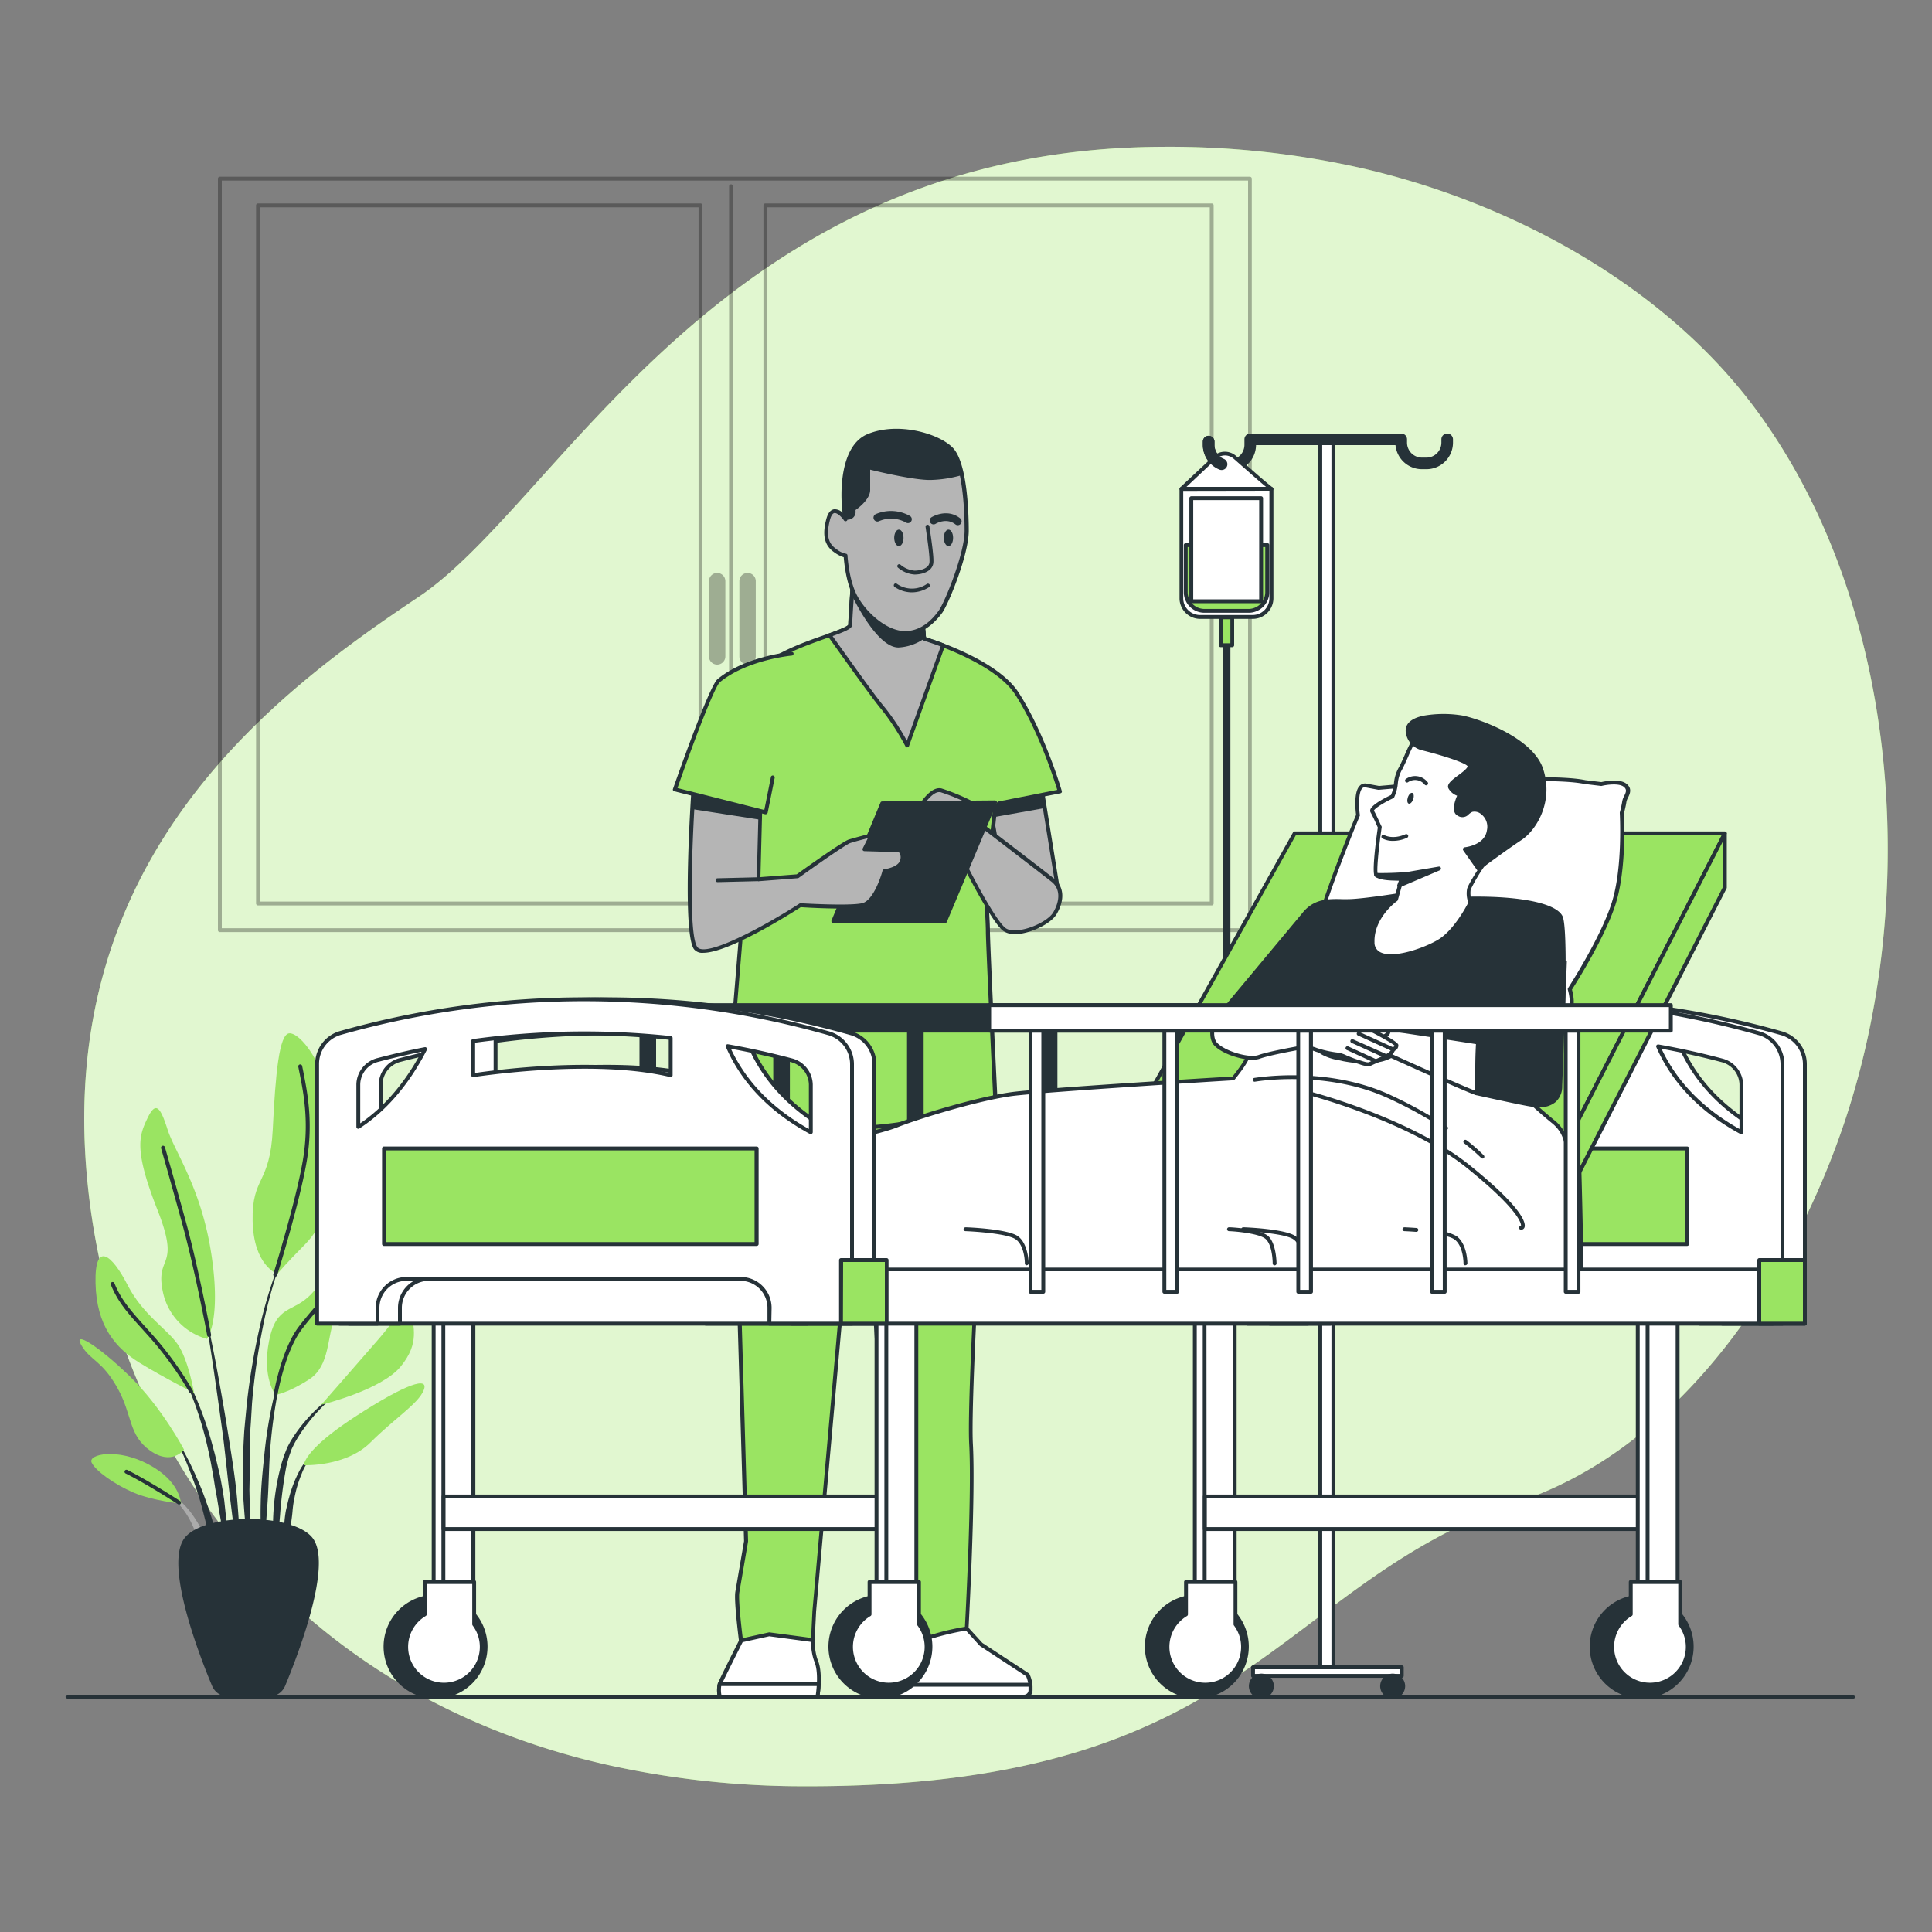 <svg xmlns="http://www.w3.org/2000/svg" viewBox="0 0 500 500"><rect x="0" y="0" width="500" height="500" fill="#808080" stroke="none"/><g id="freepik--background-simple--inject-27"><path d="M477.65,289.52c-13.32,40.38-42,84.63-84.26,99-63.81,21.77-69.51,74.11-185.34,73.76a233.6,233.6,0,0,1-50.29-5.41A192.77,192.77,0,0,1,134,450C65.33,425.25,27.77,366.39,22.41,303.49c-7.07-82.73,49.23-124.46,85.92-149S186.84,38.49,300.71,38a225.83,225.83,0,0,1,51.69,5.52c38.67,8.87,78.45,30.28,102.35,62.89q2.69,3.67,5.16,7.52C492.14,164,495.82,234.47,477.65,289.52Z" style="fill:#9AE462"></path><path d="M477.65,289.52c-13.32,40.38-42,84.63-84.26,99-63.81,21.77-69.51,74.11-185.34,73.76a233.6,233.6,0,0,1-50.29-5.41A192.77,192.77,0,0,1,134,450C65.33,425.25,27.77,366.39,22.41,303.49c-7.07-82.73,49.23-124.46,85.92-149S186.84,38.49,300.71,38a225.83,225.83,0,0,1,51.69,5.52c38.67,8.87,78.45,30.28,102.35,62.89q2.69,3.67,5.16,7.52C492.14,164,495.82,234.47,477.65,289.52Z" style="fill:#fff;opacity:0.7"></path></g><g id="freepik--Floor--inject-27"><path d="M479.64,439.6H17.48a.5.5,0,0,1,0-1H479.64a.5.5,0,0,1,0,1Z" style="fill:#263238"></path></g><g id="freepik--Window--inject-27"><g style="opacity:0.3"><path d="M323.46,241.23H56.9a.5.5,0,0,1-.5-.5V46.24a.5.5,0,0,1,.5-.5H323.46a.5.5,0,0,1,.5.5V240.73A.5.5,0,0,1,323.46,241.23Zm-266.06-1H323V46.74H57.4Z"></path><path d="M181.29,234.32H66.77a.5.5,0,0,1-.5-.5V53.15a.5.5,0,0,1,.5-.5H181.29a.5.5,0,0,1,.5.5V233.82A.5.5,0,0,1,181.29,234.32Zm-114-1H180.79V53.65H67.27Z"></path><path d="M313.59,234.32H198.08a.5.5,0,0,1-.5-.5V53.15a.5.5,0,0,1,.5-.5H313.59a.5.5,0,0,1,.5.5V233.82A.5.5,0,0,1,313.59,234.32Zm-115-1H313.09V53.65H198.58Z"></path><path d="M189.19,239.26a.5.5,0,0,1-.5-.5V48.21a.5.5,0,0,1,1,0V238.76A.5.5,0,0,1,189.19,239.26Z"></path><path d="M185.6,171.47h0a1.61,1.61,0,0,1-1.62-1.62V150.4a1.61,1.61,0,0,1,1.62-1.62h0a1.62,1.62,0,0,1,1.62,1.62v19.45A1.62,1.62,0,0,1,185.6,171.47Z"></path><path d="M185.6,172a2.12,2.12,0,0,1-2.12-2.12V150.4a2.12,2.12,0,0,1,4.24,0v19.45A2.12,2.12,0,0,1,185.6,172Zm0-22.69a1.12,1.12,0,0,0-1.12,1.12v19.45a1.12,1.12,0,0,0,2.24,0V150.4A1.12,1.12,0,0,0,185.6,149.28Z"></path><path d="M193.47,171.47h0a1.62,1.62,0,0,1-1.62-1.62V150.4a1.62,1.62,0,0,1,1.62-1.62h0a1.61,1.61,0,0,1,1.62,1.62v19.45A1.61,1.61,0,0,1,193.47,171.47Z"></path><path d="M193.47,172a2.12,2.12,0,0,1-2.12-2.12V150.4a2.12,2.12,0,0,1,4.24,0v19.45A2.12,2.12,0,0,1,193.47,172Zm0-22.69a1.12,1.12,0,0,0-1.12,1.12v19.45a1.12,1.12,0,0,0,2.24,0V150.4A1.12,1.12,0,0,0,193.47,149.28Z"></path></g></g><g id="freepik--serum-bag--inject-27"><rect x="341.69" y="113.06" width="3.4" height="318.56" transform="translate(686.77 544.69) rotate(180)" style="fill:#fff"></rect><path d="M345.08,432.12h-3.39a.5.5,0,0,1-.5-.5V113.06a.5.5,0,0,1,.5-.5h3.39a.5.5,0,0,1,.5.5V431.62A.5.5,0,0,1,345.08,432.12Zm-2.89-1h2.39V113.56h-2.39Z" style="fill:#263238"></path><rect x="324.29" y="431.5" width="38.49" height="2.21" transform="translate(687.07 865.22) rotate(180)" style="fill:#fff"></rect><path d="M362.78,434.21H324.29a.5.5,0,0,1-.5-.5V431.5a.5.5,0,0,1,.5-.5h38.49a.5.5,0,0,1,.5.5v2.21A.5.5,0,0,1,362.78,434.21Zm-38-1h37.49V432H324.79Z" style="fill:#263238"></path><path d="M323.72,436.37a2.73,2.73,0,1,1,2.72,2.73A2.73,2.73,0,0,1,323.72,436.37Z" style="fill:#263238"></path><path d="M326.44,439.6a3.23,3.23,0,1,1,3.23-3.23A3.23,3.23,0,0,1,326.44,439.6Zm0-5.46a2.23,2.23,0,1,0,2.23,2.23A2.23,2.23,0,0,0,326.44,434.14Z" style="fill:#263238"></path><circle cx="360.42" cy="436.37" r="2.73" style="fill:#263238"></circle><path d="M360.42,439.6a3.23,3.23,0,1,1,3.23-3.23A3.23,3.23,0,0,1,360.42,439.6Zm0-5.46a2.23,2.23,0,1,0,2.23,2.23A2.23,2.23,0,0,0,360.42,434.14Z" style="fill:#263238"></path><path d="M318.18,122a6.89,6.89,0,0,1-6.88-6.88v-.85a1.5,1.5,0,0,1,3,0v.85a3.88,3.88,0,1,0,7.76,0v-1.42a1.5,1.5,0,0,1,1.5-1.5h39.08a1.5,1.5,0,0,1,1.5,1.5v.85a3.88,3.88,0,0,0,3.88,3.88h1.13a3.88,3.88,0,0,0,3.88-3.88v-.85a1.5,1.5,0,0,1,3,0v.85a6.88,6.88,0,0,1-6.88,6.88H368a6.89,6.89,0,0,1-6.85-6.23H325.06A6.88,6.88,0,0,1,318.18,122Z" style="fill:#263238"></path><path d="M317.43,287.83a1,1,0,0,1-1-1V167.19a1,1,0,0,1,2,0V286.83A1,1,0,0,1,317.43,287.83Z" style="fill:#263238"></path><path d="M314.35,118.47a3.88,3.88,0,0,1,5.23-.09l5.55,4.88c2.62,2.29,3.93,3.28,3.93,3.28H305.78Z" style="fill:#fff"></path><path d="M329.06,127H305.78a.5.5,0,0,1-.34-.87L314,118.1a4.36,4.36,0,0,1,5.9-.09c1.81,1.59,4.11,3.62,5.55,4.87,2.57,2.25,3.89,3.25,3.9,3.26a.5.5,0,0,1-.3.9Zm-22-1h20.59c-.66-.54-1.6-1.33-2.83-2.41l-5.55-4.87a3.38,3.38,0,0,0-4.56.07h0Zm7.31-7.57h0Z" style="fill:#263238"></path><path d="M310.59,126.54h13.63a4.84,4.84,0,0,1,4.84,4.84v28.28a0,0,0,0,1,0,0H305.76a0,0,0,0,1,0,0V131.37A4.84,4.84,0,0,1,310.59,126.54Z" transform="translate(634.82 286.19) rotate(180)" style="fill:#fff"></path><path d="M324.22,160.16H310.59a5.34,5.34,0,0,1-5.33-5.34V126.54a.5.5,0,0,1,.5-.5h23.3a.5.5,0,0,1,.5.5v28.28A5.35,5.35,0,0,1,324.22,160.16Zm-18-33.12v27.78a4.34,4.34,0,0,0,4.33,4.34h13.63a4.34,4.34,0,0,0,4.34-4.34V127Z" style="fill:#263238"></path><path d="M311.7,141.07h11.41a4.84,4.84,0,0,1,4.84,4.84v12.17a0,0,0,0,1,0,0H306.87a0,0,0,0,1,0,0V145.91A4.84,4.84,0,0,1,311.7,141.07Z" transform="translate(634.82 299.15) rotate(180)" style="fill:#9AE462"></path><path d="M323.11,158.58H311.7a5.34,5.34,0,0,1-5.33-5.34V141.07a.5.5,0,0,1,.5-.5H328a.5.5,0,0,1,.5.5v12.17A5.35,5.35,0,0,1,323.11,158.58Zm-15.74-17v11.67a4.34,4.34,0,0,0,4.33,4.34h11.41a4.34,4.34,0,0,0,4.34-4.34V141.57Z" style="fill:#263238"></path><rect x="315.92" y="159.76" width="2.97" height="7.22" transform="translate(634.82 326.73) rotate(180)" style="fill:#9AE462"></rect><path d="M318.9,167.48h-3a.51.51,0,0,1-.5-.5v-7.22a.5.5,0,0,1,.5-.5h3a.5.5,0,0,1,.5.5V167A.51.51,0,0,1,318.9,167.48Zm-2.48-1h2v-6.22h-2Z" style="fill:#263238"></path><rect x="308.31" y="128.93" width="18.06" height="26.68" transform="translate(634.69 284.55) rotate(180)" style="fill:#fff"></rect><path d="M326.38,156.11H308.31a.5.5,0,0,1-.5-.5V128.93a.51.51,0,0,1,.5-.5h18.07a.51.51,0,0,1,.5.5v26.68A.5.5,0,0,1,326.38,156.11Zm-17.57-1h17.07V129.43H308.81Z" style="fill:#263238"></path><path d="M316.15,120.14a5.37,5.37,0,0,1-3.35-5v-.85" style="fill:#fff"></path><path d="M316.15,121.64a1.6,1.6,0,0,1-.57-.11,6.87,6.87,0,0,1-4.28-6.37v-.85a1.5,1.5,0,0,1,3,0v.85a3.87,3.87,0,0,0,2.41,3.59,1.5,1.5,0,0,1-.56,2.89Z" style="fill:#263238"></path></g><g id="freepik--Plant--inject-27"><path d="M73.51,324.29h0a.08.08,0,0,0-.05-.11.08.08,0,0,0-.11,0,115.86,115.86,0,0,0-6.09,19.09,176.42,176.42,0,0,0-3.36,19.78l-.48,5c-.07.83-.16,1.66-.22,2.5l-.14,2.51c-.07,1.67-.17,3.34-.22,5l0,5,0,2.52c0,.83.1,1.67.16,2.5.12,1.67.23,3.34.38,5,.32,3.33.82,6.65,1.34,9.95a.08.08,0,0,0,.08.07.09.09,0,0,0,.09-.09h0c0-1.68-.08-3.34-.12-5s-.19-3.32-.17-5,0-3.33,0-5l-.05-2.49.05-2.49,0-5,.13-5,.06-2.49c0-.83.09-1.66.14-2.49l.3-5a175.15,175.15,0,0,1,2.82-19.73A115,115,0,0,1,73.51,324.29Z" style="fill:#263238"></path><path d="M74.22,350.33a.09.09,0,0,0,0-.11.1.1,0,0,0-.12,0,119.74,119.74,0,0,0-3.54,12.65,118.08,118.08,0,0,0-2.09,13c-.45,4.35-.93,8.72-1,13.1a108.89,108.89,0,0,0,.46,13.14.11.11,0,0,0,.08.08.1.1,0,0,0,.1-.08c.51-4.36.81-8.72,1.12-13.07s.35-8.7.63-13.06a129.9,129.9,0,0,1,4.4-25.7Z" style="fill:#263238"></path><path d="M88.66,359.49a.09.09,0,0,0-.12,0,44,44,0,0,0-9.66,8.42,38.48,38.48,0,0,0-3.77,5.24l-.78,1.47-.6,1.52a12.18,12.18,0,0,0-.53,1.54c-.16.52-.33,1-.47,1.56a61.36,61.36,0,0,0-2,12.73,73.38,73.38,0,0,0,.48,12.83.09.09,0,0,0,.17,0l1.1-12.69a113.34,113.34,0,0,1,1.61-12.52c.12-.51.26-1,.39-1.52a12.79,12.79,0,0,1,.45-1.49l.51-1.47.67-1.39a37.46,37.46,0,0,1,3.46-5.25,43.31,43.31,0,0,1,9.06-8.82h0A.1.1,0,0,0,88.66,359.49Z" style="fill:#263238"></path><path d="M81.67,375.8a14.11,14.11,0,0,0-4.39,5.27,32.05,32.05,0,0,0-2.46,6.47c-.17.55-.31,1.11-.43,1.68L74,390.9a28.42,28.42,0,0,0-.42,3.43c0,1.16,0,2.31,0,3.45a28.24,28.24,0,0,0,.45,3.43s0,.07.07.07a.09.09,0,0,0,.11-.07,31,31,0,0,0,.6-3.37c.18-1.12.36-2.23.49-3.34s.31-2.21.4-3.33.23-2.22.47-3.31a30.45,30.45,0,0,1,1.89-6.41,14.19,14.19,0,0,1,3.68-5.5h0a.08.08,0,0,0,0-.12A.08.08,0,0,0,81.67,375.8Z" style="fill:#263238"></path><path d="M61.42,388.52c-.47-5.64-1.4-11.22-2.28-16.8S57.29,360.58,56.27,355,54.11,344,52.91,338.44a.1.1,0,0,0-.1-.07.09.09,0,0,0-.07.11q1.44,8.32,2.66,16.7t2.35,16.74c.69,5.59,1.22,11.2,1.92,16.78l2.07,16.78s0,.07.08.08a.09.09,0,0,0,.09-.09c.07-1.41.07-2.83.1-4.24s0-2.83-.08-4.25C61.88,394.15,61.64,391.34,61.42,388.52Z" style="fill:#263238"></path><path d="M58.05,388.43c-.31-2.23-.72-4.45-1.14-6.66l-.79-3.29c-.26-1.1-.51-2.2-.83-3.28A92,92,0,0,0,51,362.38l-.67-1.55-.75-1.51c-.48-1-1.06-2-1.61-3a25.18,25.18,0,0,0-4.07-5.4.09.09,0,0,0-.12,0,.11.11,0,0,0,0,.13h0a24.7,24.7,0,0,1,3.72,5.51c.49,1,1,2,1.43,3l.66,1.54.59,1.56a92.64,92.64,0,0,1,3.75,12.82c.52,2.17.86,4.38,1.28,6.57l.52,3.3c.2,1.1.43,2.19.59,3.3.35,2.2.75,4.4,1.14,6.6s.74,4.42,1.21,6.63a.08.08,0,0,0,.08.07.09.09,0,0,0,.09-.09q0-3.37-.15-6.75C58.55,392.91,58.28,390.68,58.05,388.43Z" style="fill:#263238"></path><path d="M53.38,388.72c-1-3-2.25-5.85-3.57-8.69a78,78,0,0,0-4.49-8.23.11.11,0,0,0-.12,0,.1.1,0,0,0,0,.12A76,76,0,0,1,49,380.38c1.15,2.88,2.18,5.81,3,8.78s1.52,6,2.31,9,1.5,6,2.41,9a.11.11,0,0,0,.09.07.09.09,0,0,0,.09-.09,45.45,45.45,0,0,0-.88-9.38A58,58,0,0,0,53.38,388.72Z" style="fill:#263238"></path><path d="M53.19,398.57a20.7,20.7,0,0,0-2.48-5.2,22,22,0,0,0-3.61-4.49,16.66,16.66,0,0,0-2.3-1.73A9.19,9.19,0,0,0,42.19,386a.09.09,0,0,0,0,.17h0a13.11,13.11,0,0,1,4.32,3.36,20.36,20.36,0,0,1,3,4.56c.85,1.62,1.3,3.41,2,5.07.33.86.65,1.72,1,2.57a22.71,22.71,0,0,0,1.14,2.61h0a.08.08,0,0,0,.08.05.09.09,0,0,0,.09-.09,21.34,21.34,0,0,0-.11-2.88C53.61,400.45,53.41,399.51,53.19,398.57Z" style="fill:#ababab"></path><path d="M53.54,346.51a16,16,0,0,1-11.37-12.08c-2.13-9.94,4.74-5.68-1.42-21.31S36,293.94,38.14,289.44s3.32-3.08,5.21,2.84,8.77,15.16,11.37,32.44S53.54,346.51,53.54,346.51Z" style="fill:#9AE462"></path><path d="M71.77,329.7s-6.16-2.13-6.39-13.74,4.5-9.23,5.21-23.68,1.65-24.63,4.26-24.86,9.47,7.1,11.84,23.2-3.08,26.76-7.82,31.5S71.77,329.7,71.77,329.7Z" style="fill:#9AE462"></path><path d="M50.22,360.48S48.8,352,46,347.93s-9-7.58-13-15.39-8.52-11.6-8.28-.47,5.21,16.81,11.36,20.6S50.22,360.48,50.22,360.48Z" style="fill:#9AE462"></path><path d="M47.62,375.16s-5.69-10.89-14-18.94-14.91-12.08-12.55-8.05,5.21,3.79,9.24,10.89,2.84,12.31,8.52,16.34S47.62,375.16,47.62,375.16Z" style="fill:#9AE462"></path><path d="M46.91,389.14c-.24-.72-.48-5.92-8.53-10.19s-15.63-2.6-14.68-.47,5.92,5.68,10.89,7.81S46.91,389.14,46.91,389.14Z" style="fill:#9AE462"></path><path d="M71.3,361s-3.56-4.5-1.66-14,6.16-7.1,10.89-12.07,3.79-5.69,8.53-10.9,9-8.05,10.89-5.92-1,8.77-3.79,12.55-7.34,5.69-9.47,10.42-1.19,12.32-6.63,15.87S71.3,361,71.3,361Z" style="fill:#9AE462"></path><path d="M83.14,363.56s8.52-9.71,14.68-16.81,8.52-12.55,8.76-7.82,2.13,8.53-2.84,14.68S83.14,363.56,83.14,363.56Z" style="fill:#9AE462"></path><path d="M78.64,379.19s-.24-3.79,13.26-12.55,19.18-10.42,17.76-6.87-7.34,7.11-13.74,13.5S78.64,379.19,78.64,379.19Z" style="fill:#9AE462"></path><path d="M54.1,346a.49.49,0,0,1-.49-.41c0-.17-3.2-17.1-6.48-29s-5.42-19.34-5.44-19.41a.5.5,0,0,1,1-.28c0,.07,2.17,7.48,5.45,19.42s6.46,28.94,6.49,29.11a.5.5,0,0,1-.4.58Z" style="fill:#263238"></path><path d="M71.22,330.38l-.14,0a.49.49,0,0,1-.33-.62c0-.19,5.76-18.51,7.63-29.48,1.69-9.91.15-17.55-.86-22.6-.12-.57-.22-1.11-.32-1.61a.5.5,0,1,1,1-.19c.1.5.2,1,.32,1.6,1,5.13,2.59,12.87.87,23-1.88,11-7.61,29.42-7.67,29.61A.5.5,0,0,1,71.22,330.38Z" style="fill:#263238"></path><path d="M49.47,360.63a.51.51,0,0,1-.43-.26A90.52,90.52,0,0,0,40.37,348c-1.33-1.58-2.57-2.94-3.76-4.26-3.43-3.79-6.14-6.79-7.93-11.27a.5.5,0,0,1,.93-.37c1.73,4.31,4.38,7.25,7.74,11,1.2,1.32,2.44,2.7,3.78,4.28a90.24,90.24,0,0,1,8.78,12.51.49.49,0,0,1-.19.68A.45.45,0,0,1,49.47,360.63Z" style="fill:#263238"></path><path d="M71.3,361.46h-.09a.51.51,0,0,1-.41-.58c.08-.47,2-11.55,6.49-17.5,1.75-2.31,4.15-5.08,6.69-8,4-4.64,8.18-9.43,10.33-13a.51.51,0,0,1,.69-.18.51.51,0,0,1,.17.69c-2.2,3.67-6.38,8.49-10.43,13.16-2.53,2.92-4.92,5.68-6.65,8-4.37,5.75-6.28,16.95-6.3,17.07A.5.5,0,0,1,71.3,361.46Z" style="fill:#263238"></path><path d="M46.35,389.38a.53.53,0,0,1-.27-.08c-.08-.06-8-5.21-13.61-8a.5.5,0,0,1,.45-.89c5.64,2.82,13.62,8,13.7,8.06a.5.5,0,0,1,.15.69A.51.51,0,0,1,46.35,389.38Z" style="fill:#263238"></path><path d="M69.52,439.1H59.1a4.55,4.55,0,0,1-4.22-2.81c-3.41-8.16-12.5-31.71-7-38.39,5.22-6.37,27.7-6.37,32.92,0,5.48,6.68-3.62,30.23-7,38.39A4.57,4.57,0,0,1,69.52,439.1Z" style="fill:#263238"></path></g><g id="freepik--character-1--inject-27"><path d="M250.15,421.44l3.76,4.14,12,7.89a7.76,7.76,0,0,1,.75,3v.95A1.68,1.68,0,0,1,265,439.1H230.76a.61.61,0,0,1-.6-.52,54.63,54.63,0,0,1-.67-7c0-3,1.88-12.77,1.88-12.77l17.65-.76Z" style="fill:#fff"></path><path d="M265,439.6H230.76a1.09,1.09,0,0,1-1.09-.94,53,53,0,0,1-.68-7.07c0-3,1.81-12.47,1.89-12.87a.49.49,0,0,1,.47-.4l17.65-.76a.49.49,0,0,1,.5.35l1.09,3.28,3.65,4,12,7.86a.47.47,0,0,1,.18.19,8.36,8.36,0,0,1,.8,3.23v.95A2.19,2.19,0,0,1,265,439.6Zm-33.21-20.3c-.35,1.84-1.8,9.7-1.8,12.29a53.49,53.49,0,0,0,.66,6.92.12.12,0,0,0,.11.09H265a1.18,1.18,0,0,0,1.18-1.18v-.95a7.22,7.22,0,0,0-.64-2.66L253.63,426l-.09-.09-3.76-4.13a.4.4,0,0,1-.1-.18l-1-3Z" style="fill:#263238"></path><path d="M230.16,438.58a.61.61,0,0,0,.6.52H265a1.68,1.68,0,0,0,1.68-1.68v-.95a3.71,3.71,0,0,0,0-.47H229.81C229.94,437.09,230.08,438,230.16,438.58Z" style="fill:#fff"></path><path d="M265,439.6H230.76a1.09,1.09,0,0,1-1.09-.94h0c-.09-.55-.23-1.5-.36-2.6a.51.51,0,0,1,.5-.56h36.84a.5.5,0,0,1,.5.46,4.36,4.36,0,0,1,0,.51v.95A2.19,2.19,0,0,1,265,439.6Zm-34.35-1.09a.12.12,0,0,0,.11.09H265a1.18,1.18,0,0,0,1.18-1.18v-.92H230.37c.11.84.22,1.56.28,2Z" style="fill:#263238"></path><path d="M193.07,418.54l-.59,4.73s-5.77,11.39-6.21,12.58a7.34,7.34,0,0,0,0,3.25h25.29s1-5.92-.3-9.17-.93-8.69-.93-8.69l-.69-2.7S196.77,416.91,193.07,418.54Z" style="fill:#fff"></path><path d="M211.56,439.6H186.27a.49.49,0,0,1-.49-.39,7.85,7.85,0,0,1,0-3.54c.43-1.16,5.64-11.46,6.19-12.54l.59-4.65a.49.49,0,0,1,.29-.4c3.78-1.66,16.3-.1,16.83,0a.51.51,0,0,1,.42.38l.7,2.69a1,1,0,0,1,0,.17c0,.05-.37,5.35.9,8.46,1.37,3.35.37,9.2.32,9.45A.49.49,0,0,1,211.56,439.6Zm-24.87-1h24.44c.2-1.38.73-5.88-.33-8.48-1.28-3.14-1-8.11-1-8.83l-.59-2.29c-2-.24-12.22-1.35-15.71-.1l-.55,4.44a1,1,0,0,1,0,.16c-2,3.93-5.85,11.61-6.19,12.52A5.91,5.91,0,0,0,186.69,438.6Zm5.79-15.33h0Z" style="fill:#263238"></path><path d="M186.27,439.1h25.29a29.09,29.09,0,0,0,.34-3.25H186.27A7.34,7.34,0,0,0,186.27,439.1Z" style="fill:#fff"></path><path d="M211.56,439.6H186.27a.49.49,0,0,1-.49-.39,7.85,7.85,0,0,1,0-3.54.5.5,0,0,1,.47-.32H211.9a.48.48,0,0,1,.5.52,29.19,29.19,0,0,1-.35,3.32A.49.49,0,0,1,211.56,439.6Zm-24.87-1h24.44c.07-.46.17-1.28.24-2.25H186.65A6.75,6.75,0,0,0,186.69,438.6Z" style="fill:#263238"></path><path d="M255.41,283.2s-4.88,76.64-4.13,90.54-1.13,47.7-1.13,47.7a73.84,73.84,0,0,0-8.26,1.88c-1.88.75-11.34,1.51-11.34,1.51a94.4,94.4,0,0,1-1.06-9.77,87.47,87.47,0,0,1,.75-10.52c.38-2.25-6-99.55-6-99.55l-3.76,1.88-9.76,110.07-.38,7.51L199.06,423l-7.32,1.61s-1.32-10.25-.94-12.51,2.25-13.14,2.25-13.14l-3.38-116.08S238.13,285.08,255.41,283.2Z" style="fill:#9AE462"></path><path d="M230.55,425.33a.51.51,0,0,1-.5-.42,94.5,94.5,0,0,1-1.06-9.85,86.57,86.57,0,0,1,.76-10.6c.27-1.95-3.76-65-6-98.69L221,307.19,211.21,417l-.38,7.5a.47.47,0,0,1-.18.35.54.54,0,0,1-.38.12l-11.19-1.5-7.23,1.6a.51.51,0,0,1-.61-.42c-.05-.43-1.32-10.36-.94-12.66s2.26-13.15,2.26-13.15l-3.39-116a.51.51,0,0,1,.15-.37.44.44,0,0,1,.37-.14c.49,0,48.62,2.23,65.67.38a.5.5,0,0,1,.4.13.52.52,0,0,1,.15.39c0,.77-4.87,76.77-4.13,90.48s-1.11,47.42-1.13,47.76a.5.5,0,0,1-.41.47,71.6,71.6,0,0,0-8.17,1.85c-1.92.77-11.1,1.51-11.48,1.54Zm-6.32-120.84a.45.45,0,0,1,.25.07.48.48,0,0,1,.25.4c.26,4,6.39,97.38,6,99.66a88.44,88.44,0,0,0-.74,10.44,88,88,0,0,0,1,9.23c2.9-.24,9.33-.87,10.73-1.43a65.56,65.56,0,0,1,8-1.84c.21-3.83,1.81-34.35,1.11-47.26-.71-13.12,3.64-82.83,4.09-90-16.59,1.65-59.38-.18-64.68-.41l3.36,115.54c0,.1-1.88,11-2.26,13.24-.27,1.65.42,8.16.88,11.83l6.78-1.5a.55.55,0,0,1,.18,0l10.73,1.43.35-7L220,306.83a.5.5,0,0,1,.27-.41l3.76-1.88A.54.54,0,0,1,224.23,304.49Z" style="fill:#263238"></path><polygon points="269.39 203 273.78 230.12 271.98 233.22 258.8 223.66 255.96 207.39 269.39 203" style="fill:#b5b5b5"></polygon><path d="M272,233.72a.53.53,0,0,1-.3-.09l-13.17-9.56a.48.48,0,0,1-.2-.32l-2.84-16.27a.49.49,0,0,1,.33-.56l13.44-4.4a.53.53,0,0,1,.41,0,.54.54,0,0,1,.24.35L274.28,230a.53.53,0,0,1-.06.33l-1.81,3.1a.48.48,0,0,1-.33.24Zm-12.72-10.34,12.56,9.11,1.44-2.46L269,203.66l-12.46,4.07Z" style="fill:#263238"></path><polygon points="257.21 210.94 269.81 208.69 269.81 205.77 258.54 207.91 257.21 210.94" style="fill:#263238"></polygon><path d="M257.21,211.44a.51.51,0,0,1-.39-.19.52.52,0,0,1-.07-.51l1.33-3a.52.52,0,0,1,.37-.29l11.27-2.14a.5.5,0,0,1,.41.1.5.5,0,0,1,.18.39v2.92a.49.49,0,0,1-.41.49l-12.6,2.25Zm1.68-3.09-.84,1.94,11.26-2v-1.9Z" style="fill:#263238"></path><path d="M220.83,149.53s-.78,10.33-.78,12.14-14.46,4.65-21.44,10.07c-3.92,3-8.78,9.56-8.78,13.44s2.07,55.53,2.07,55.53l-3.73,45.12s17.08,4.55,30.51,5.84,39-6.21,39-6.21-2-41.39-2-44.23-.52-10.33-.52-10.33l2.33-21.7,1-1.29,15.76-3.1s-4.19-14.59-11.11-25.32c-5.16-8-20.92-13.17-22.47-13.69l-1.55-.51-.52-5.43S224.7,154.44,220.83,149.53Z" style="fill:#9AE462"></path><path d="M222,292.32c-1.19,0-2.33-.05-3.4-.15-13.32-1.28-30.42-5.81-30.59-5.85a.52.52,0,0,1-.37-.53l3.73-45.12c0-.45-2.07-51.65-2.07-55.49,0-4.25,5.23-10.92,9-13.83,4-3.09,10.38-5.37,15.06-7,2.79-1,5.95-2.12,6.19-2.68,0-1.77.74-11.72.77-12.14a.52.52,0,0,1,.35-.44.51.51,0,0,1,.54.17C225,154,238.7,159.34,238.83,159.4a.49.49,0,0,1,.32.41l.49,5.1,1.24.42c4.16,1.38,17.91,6.41,22.73,13.89,6.88,10.66,11.13,25.3,11.17,25.45a.51.51,0,0,1,0,.4.55.55,0,0,1-.33.23l-15.58,3.06-.83,1L255.68,231c0,.22.52,7.45.52,10.28s1.94,43.79,2,44.2a.51.51,0,0,1-.35.51C257.57,286,235.91,292.32,222,292.32Zm-33.33-6.87c2.66.69,17.93,4.56,30,5.72,12.29,1.19,35.2-5.17,38.42-6.09-.22-4.49-1.95-41.14-1.95-43.85s-.51-10.22-.51-10.3L257,209.15a.47.47,0,0,1,.11-.26l1-1.3a.51.51,0,0,1,.3-.17l15.21-3c-.82-2.69-4.82-15.25-10.89-24.66-4.65-7.2-18.13-12.13-22.15-13.46l-1.61-.54a.5.5,0,0,1-.34-.43l-.49-5.12c-1.94-.77-12.59-5.13-16.94-9.48-.2,2.76-.69,9.53-.69,10.94,0,1.1-2,1.85-6.85,3.58-4.61,1.65-10.93,3.9-14.78,6.89s-8.59,9.46-8.59,13c0,3.82,2,55,2.07,55.51Z" style="fill:#263238"></path><path d="M239.17,165.29l-.52-5.43s-14-5.42-17.82-10.33c0,0-.78,10.33-.78,12.14,0,.71-2.23,1.58-5.36,2.7,3.25,4.61,11.42,16.12,13.89,19a61.58,61.58,0,0,1,6.2,9.56l9.3-25.93c-1.73-.66-3-1.07-3.36-1.2Z" style="fill:#b5b5b5"></path><path d="M234.78,193.43a.52.52,0,0,1-.45-.27,61.89,61.89,0,0,0-6.13-9.47c-2.47-2.88-10.55-14.27-13.92-19a.49.49,0,0,1-.06-.44.47.47,0,0,1,.31-.32c1.55-.56,4.8-1.72,5-2.27,0-1.77.74-11.72.77-12.14a.52.52,0,0,1,.35-.44.51.51,0,0,1,.54.17C225,154,238.7,159.34,238.83,159.4a.49.49,0,0,1,.32.41l.49,5.1,1.24.42c.52.17,1.72.57,3.38,1.21a.48.48,0,0,1,.29.63l-9.3,25.92a.5.5,0,0,1-.44.33Zm-19.3-28.81c3.55,5,11.12,15.67,13.48,18.42a58.36,58.36,0,0,1,5.73,8.66l8.76-24.4c-1.4-.53-2.42-.87-2.82-1l-1.62-.54a.5.5,0,0,1-.34-.43l-.49-5.12c-1.94-.77-12.59-5.13-16.94-9.48-.2,2.76-.69,9.53-.69,10.94C220.55,162.59,219.27,163.24,215.48,164.62Z" style="fill:#263238"></path><path d="M239.11,164.7l-.46-4.84s-14-5.42-17.82-10.33c0,0-.12,1.58-.26,3.62,1,2.08,7,14.12,12.07,13.91A12.27,12.27,0,0,0,239.11,164.7Z" style="fill:#263238"></path><path d="M232.52,167.57c-5.18,0-10.8-10.85-12.41-14.21a.51.51,0,0,1,0-.25c.14-2,.26-3.62.26-3.62a.52.52,0,0,1,.35-.44.51.51,0,0,1,.54.17C225,154,238.7,159.34,238.83,159.4a.49.49,0,0,1,.32.41l.46,4.84a.49.49,0,0,1-.21.46,12.66,12.66,0,0,1-6.74,2.45Zm-11.45-14.52c3.07,6.35,7.87,13.66,11.55,13.51a11.59,11.59,0,0,0,6-2.11l-.41-4.24c-1.94-.77-12.59-5.13-16.94-9.48C221.2,151.34,221.14,152.15,221.07,153.05Z" style="fill:#263238"></path><path d="M253.38,213.07s16.53,12.66,19.11,14.73,2.33,5.42.52,8.52-10.33,6.46-13.18,4.14-9.3-15-10.07-16.54-3.36-8.26-3.36-8.26Z" style="fill:#b5b5b5"></path><path d="M262.58,241.73a4.81,4.81,0,0,1-3.06-.89c-3.11-2.54-10.14-16.55-10.21-16.69-.77-1.56-3.27-8-3.37-8.31a.48.48,0,0,1,0-.39.45.45,0,0,1,.28-.26l7-2.59a.49.49,0,0,1,.48.08c.17.12,16.57,12.68,19.12,14.73s2.8,5.47.64,9.16c-1.21,2.08-5.2,4.3-8.9,5A11,11,0,0,1,262.58,241.73ZM247.05,216c.6,1.55,2.52,6.48,3.16,7.75,1.93,3.87,7.5,14.37,9.94,16.37.81.66,2.3.83,4.21.49,3.39-.61,7.15-2.67,8.22-4.49,1.88-3.23,1.73-6.18-.4-7.88-2.39-1.91-16.92-13.05-18.89-14.55Z" style="fill:#263238"></path><path d="M252.08,208.17a53.13,53.13,0,0,0-8.52-3.62c-3.1-.78-6.72,6.46-6.72,6.46l16.28-.26Z" style="fill:#b5b5b5"></path><path d="M236.84,211.51a.49.49,0,0,1-.42-.24.5.5,0,0,1,0-.49c.39-.77,3.88-7.57,7.28-6.72a54.48,54.48,0,0,1,8.64,3.66.53.53,0,0,1,.23.26l1,2.58a.49.49,0,0,1-.05.47.5.5,0,0,1-.4.22l-16.28.26Zm6.24-6.52c-1.92,0-4.25,3.45-5.4,5.5l14.7-.23-.69-1.74a52.06,52.06,0,0,0-8.25-3.49A1.47,1.47,0,0,0,243.08,205Z" style="fill:#263238"></path><polygon points="228.32 207.91 215.66 238.39 244.59 238.39 257.51 207.65 228.32 207.91" style="fill:#263238"></polygon><path d="M244.59,238.89H215.66a.5.5,0,0,1-.46-.69l12.66-30.48a.49.49,0,0,1,.46-.31l29.19-.26a.55.55,0,0,1,.41.22.47.47,0,0,1,.05.47l-12.92,30.74A.48.48,0,0,1,244.59,238.89Zm-28.18-1h27.85l12.49-29.73-28.1.24Z" style="fill:#263238"></path><path d="M206.36,226.76s11.89-8.52,13.44-9,5.68-1.55,5.68-1.55l-1.81,3.62,8.52.26s1.55-.26,1.3,2.32-4.65,3.1-4.65,3.1-2.07,8-5.69,8.79-16,0-16,0-24,15.49-27.13,11.1-.51-41.59-.51-41.59l17.31,3.88-.52,19.89Z" style="fill:#b5b5b5"></path><path d="M182,246.59a2.75,2.75,0,0,1-2.4-.94c-3.17-4.48-.72-40.38-.61-41.91a.49.49,0,0,1,.2-.37.5.5,0,0,1,.41-.08l17.3,3.87a.5.5,0,0,1,.4.5L196.8,227l9.39-.72c1.65-1.19,11.91-8.52,13.45-9s5.55-1.52,5.72-1.56a.5.5,0,0,1,.51.17.52.52,0,0,1,.06.54l-1.46,2.91,7.74.24a1.46,1.46,0,0,1,1.17.41,2.83,2.83,0,0,1,.6,2.46c-.25,2.52-3.64,3.31-4.75,3.5-.44,1.55-2.49,8.08-6,8.82s-14.44.12-16,0C204.64,236.46,188.59,246.59,182,246.59Zm-2-42.2c-.73,10.71-2,37.27.46,40.69,2.06,2.91,17.31-5.35,26.45-11.24a.46.46,0,0,1,.3-.08c.12,0,12.37.76,15.88,0,2.71-.59,4.75-6.28,5.3-8.42a.49.49,0,0,1,.43-.37s4-.5,4.21-2.66a2.06,2.06,0,0,0-.29-1.62.54.54,0,0,0-.43-.16l-8.62-.25a.52.52,0,0,1-.41-.24.51.51,0,0,1,0-.48l1.32-2.64c-1.33.34-3.55.92-4.59,1.27s-8.54,5.56-13.3,9a.45.45,0,0,1-.25.09l-10.07.78a.5.5,0,0,1-.54-.51l.5-19.48Zm26.4,22.37h0Z" style="fill:#263238"></path><polygon points="179.35 208.92 196.68 211.62 196.68 210.27 179.57 205.54 179.35 208.92" style="fill:#263238"></polygon><path d="M196.68,212.12h-.08l-17.33-2.7a.5.5,0,0,1-.42-.53l.23-3.37a.51.51,0,0,1,.2-.38.54.54,0,0,1,.43-.07l17.1,4.73a.49.49,0,0,1,.37.48v1.35a.53.53,0,0,1-.18.38A.47.47,0,0,1,196.68,212.12Zm-16.8-3.63,16.3,2.54v-.38L180,206.19Z" style="fill:#263238"></path><line x1="196.29" y1="227.54" x2="185.7" y2="227.8" style="fill:#fff"></line><path d="M185.7,228.3a.5.5,0,0,1-.5-.49.49.49,0,0,1,.49-.51l10.59-.26a.48.48,0,0,1,.51.49.5.5,0,0,1-.49.51l-10.59.26Z" style="fill:#263238"></path><path d="M204.81,169.16s-11.62,1-18.85,7c-2.13,1.75-11.37,28.16-11.37,28.16l23.51,5.94,1.81-9" style="fill:#9AE462"></path><path d="M198.1,210.73H198l-23.5-5.94a.54.54,0,0,1-.32-.25.47.47,0,0,1,0-.4c.95-2.72,9.35-26.6,11.52-28.38,7.27-6,18.65-7,19.13-7.09a.5.5,0,0,1,.09,1c-.12,0-11.56,1.09-18.59,6.86-1.45,1.19-7.32,16.85-11,27.42l22.47,5.68,1.71-8.53a.48.48,0,0,1,.58-.39.51.51,0,0,1,.4.59l-1.81,9a.55.55,0,0,1-.23.33A.48.48,0,0,1,198.1,210.73Z" style="fill:#263238"></path><path d="M218.83,134.4s-3.22-4.84-4.51,0,0,6.86,1.92,8.15,2.59,1.21,2.59,1.21.33,6.45,2.59,10.65,7.42,9,12.26,9.36,8.07-3.23,9.68-5.49,6.78-14.84,6.78-21-.65-17.43-3.87-21-13.88-6.78-21.63-3.55S217.87,131.17,218.83,134.4Z" style="fill:#b5b5b5"></path><path d="M234.29,164.29l-.64,0c-5.05-.34-10.3-5.21-12.67-9.62-2-3.69-2.51-9-2.62-10.46A8.47,8.47,0,0,1,216,143c-2.62-1.75-3.28-4.43-2.14-8.7.41-1.51,1.06-2.35,2-2.5a2.81,2.81,0,0,1,2.2.9c-.69-5.19-.67-17.38,6.46-20.35,7.93-3.31,18.76-.1,22.19,3.67,3.71,4.09,4,17.35,4,21.32,0,6.27-5.24,19-6.87,21.26C241.09,162.32,237.82,164.29,234.29,164.29Zm-15.42-21a.44.44,0,0,1,.3.12.43.43,0,0,1,.16.35c0,.07.35,6.4,2.53,10.44,2.28,4.24,7.33,8.8,11.85,9.1,4.32.29,7.41-2.71,9.24-5.28,1.55-2.16,6.69-14.71,6.69-20.68,0-8-1-17.61-3.74-20.65-3.17-3.48-13.64-6.51-21.06-3.42-7.26,3-6.55,17.6-5.53,21a.5.5,0,0,1-.89.42c-.54-.81-1.69-2-2.47-1.92-.46.07-.87.7-1.15,1.77-1.29,4.83.15,6.55,1.72,7.6a5.55,5.55,0,0,0,2.29,1.13Z" style="fill:#263238"></path><path d="M233.83,139.19c0,1.19-.54,2.14-1.2,2.14s-1.21-1-1.21-2.14.54-2.13,1.21-2.13S233.83,138,233.83,139.19Z" style="fill:#263238"></path><path d="M246.66,139.19c0,1.19-.54,2.14-1.2,2.14s-1.21-1-1.21-2.14.54-2.13,1.21-2.13S246.66,138,246.66,139.19Z" style="fill:#263238"></path><path d="M240.65,124.22a31.39,31.39,0,0,0,8.27-1.26c-.59-2.85-1.44-5.29-2.65-6.63-3.23-3.55-13.88-6.78-21.63-3.55s-6.77,18.39-5.81,21.62h0a2,2,0,0,0,2.59-2.14l0-.28s3.78-2.51,3.78-5.19,0-5.24,0-5.24S235.83,124.22,240.65,124.22Z" style="fill:#263238"></path><path d="M217.8,133.18l1,1.22A7.84,7.84,0,0,0,217.8,133.18Z" style="fill:#263238"></path><path d="M236.66,148.68a7.31,7.31,0,0,1-4.29-1.8.5.5,0,0,1,.66-.75,6.46,6.46,0,0,0,3.63,1.55c1.74,0,3.7-.65,3.88-2.07s-.69-7.11-1-9.23a.5.5,0,0,1,1-.16c0,.32,1.26,7.8,1,9.52C241.28,147.77,238.9,148.68,236.66,148.68Z" style="fill:#263238"></path><path d="M236,153.3a8,8,0,0,1-4.47-1.4.5.5,0,1,1,.61-.79,6.8,6.8,0,0,0,7.76,0,.5.5,0,0,1,.54.84A8.22,8.22,0,0,1,236,153.3Z" style="fill:#263238"></path><path d="M235,135.38a1,1,0,0,1-.52-.14,7.92,7.92,0,0,0-7-.36,1,1,0,0,1-.83-1.83,10,10,0,0,1,8.85.48,1,1,0,0,1-.52,1.85Z" style="fill:#263238"></path><path d="M247.86,135.92a1,1,0,0,1-.61-.22c-2.32-1.81-5-.21-5.11-.14a1,1,0,0,1-1.06-1.7c.16-.1,4-2.42,7.4.27a1,1,0,0,1-.62,1.79Z" style="fill:#263238"></path></g><g id="freepik--character-2--inject-27"><rect x="166" y="266.72" width="3.3" height="67.6" style="fill:#263238"></rect><path d="M169.3,334.81H166a.5.5,0,0,1-.5-.5V266.72a.5.5,0,0,1,.5-.5h3.3a.5.5,0,0,1,.5.5v67.59A.5.5,0,0,1,169.3,334.81Zm-2.8-1h2.3V267.22h-2.3Z" style="fill:#263238"></path><rect x="200.62" y="266.72" width="3.3" height="67.6" style="fill:#263238"></rect><path d="M203.92,334.81h-3.3a.5.5,0,0,1-.5-.5V266.72a.5.5,0,0,1,.5-.5h3.3a.5.5,0,0,1,.5.5v67.59A.5.5,0,0,1,203.92,334.81Zm-2.8-1h2.3V267.22h-2.3Z" style="fill:#263238"></path><rect x="235.24" y="266.72" width="3.3" height="67.6" style="fill:#263238"></rect><path d="M238.54,334.81h-3.3a.5.5,0,0,1-.5-.5V266.72a.5.5,0,0,1,.5-.5h3.3a.5.5,0,0,1,.5.5v67.59A.5.5,0,0,1,238.54,334.81Zm-2.8-1H238V267.22h-2.3Z" style="fill:#263238"></path><rect x="269.87" y="266.72" width="3.3" height="67.6" style="fill:#263238"></rect><path d="M273.16,334.81h-3.29a.5.5,0,0,1-.5-.5V266.72a.5.5,0,0,1,.5-.5h3.29a.5.5,0,0,1,.5.5v67.59A.5.5,0,0,1,273.16,334.81Zm-2.79-1h2.29V267.22h-2.29Z" style="fill:#263238"></path><rect x="304.49" y="266.72" width="3.3" height="67.6" style="fill:#263238"></rect><path d="M307.79,334.81h-3.3a.5.5,0,0,1-.5-.5V266.72a.5.5,0,0,1,.5-.5h3.3a.5.5,0,0,1,.5.5v67.59A.5.5,0,0,1,307.79,334.81Zm-2.8-1h2.3V267.22H305Z" style="fill:#263238"></path><rect x="155.28" y="260.12" width="176.41" height="6.59" style="fill:#263238"></rect><path d="M331.69,267.22H155.28a.51.51,0,0,1-.5-.5v-6.6a.51.51,0,0,1,.5-.5H331.69a.5.5,0,0,1,.5.5v6.6A.5.5,0,0,1,331.69,267.22Zm-175.91-1H331.19v-5.6H155.78Z" style="fill:#263238"></path><path d="M461.06,267.41a232.31,232.31,0,0,0-126.36-.08,8.29,8.29,0,0,0-6,8v67.24h15.66v-4.08a7.47,7.47,0,0,1,7.47-7.46h86.46a7.47,7.47,0,0,1,7.47,7.46v4.08H467.1V275.39A8.3,8.3,0,0,0,461.06,267.41ZM339.32,291.63v-11a6.64,6.64,0,0,1,5.12-6.31c4-1.07,8.09-2,12.17-2.81C351.08,282.29,344.51,288.32,339.32,291.63Zm80.84-13.37c-20.61-4.95-51.11,0-51.11,0V269.4a210.11,210.11,0,0,1,51.11-.77ZM456.43,293c-12.15-6.6-18.37-15-21.52-22.28,5.51,1,11,2.17,16.42,3.61a6.64,6.64,0,0,1,5.1,6.31Z" style="fill:#fff"></path><path d="M467.1,343.06H445.72a.5.5,0,0,1-.5-.5v-4.08a7,7,0,0,0-7-7H351.79a7,7,0,0,0-7,7v4.08a.5.5,0,0,1-.5.5H328.66a.5.5,0,0,1-.5-.5V275.32a8.84,8.84,0,0,1,6.41-8.48,232.81,232.81,0,0,1,126.63.09h0a8.81,8.81,0,0,1,6.4,8.46v67.17A.51.51,0,0,1,467.1,343.06Zm-20.88-1H466.6V275.39a7.82,7.82,0,0,0-5.67-7.5h0a231.72,231.72,0,0,0-126.09-.08,7.83,7.83,0,0,0-5.68,7.51v66.74h14.66v-3.58a8,8,0,0,1,8-8h86.46a8,8,0,0,1,8,8Zm10.21-48.53a.46.46,0,0,1-.23-.06c-10.38-5.64-17.69-13.22-21.75-22.52a.52.52,0,0,1,.06-.51.54.54,0,0,1,.49-.19c5.74,1,11.27,2.26,16.46,3.63a7.16,7.16,0,0,1,5.47,6.79V293a.51.51,0,0,1-.24.43A.59.59,0,0,1,456.43,293.53Zm-20.68-22.12c3.94,8.49,10.72,15.47,20.18,20.77V280.67a6.15,6.15,0,0,0-4.73-5.82C446.33,273.55,441.13,272.4,435.75,271.41Zm-96.43,20.72a.53.53,0,0,1-.24-.06.51.51,0,0,1-.26-.44v-11a7.17,7.17,0,0,1,5.49-6.81c3.86-1,8-2,12.2-2.81a.5.5,0,0,1,.5.19.51.51,0,0,1,.05.53C351.27,283,344.37,289,339.59,292.05A.43.43,0,0,1,339.32,292.13Zm16.36-19.94c-3.85.79-7.59,1.66-11.12,2.59a6.16,6.16,0,0,0-4.74,5.84v10.09C344.31,287.68,350.41,282.1,355.68,272.19Zm13.37,6.57a.47.47,0,0,1-.32-.12.53.53,0,0,1-.18-.38V269.4a.5.5,0,0,1,.43-.49,211.17,211.17,0,0,1,51.24-.78.5.5,0,0,1,.44.5v9.63a.49.49,0,0,1-.19.39.46.46,0,0,1-.42.09c-20.28-4.86-50.61,0-50.92,0Zm.5-8.92v7.84c4.28-.64,31.23-4.36,50.11-.05v-8.55A209.49,209.49,0,0,0,369.55,269.84Z" style="fill:#263238"></path><path d="M455.27,267.41a232.31,232.31,0,0,0-126.36-.08,8.28,8.28,0,0,0-6,8v67.24h15.66v-4.08A7.46,7.46,0,0,1,346,331h86.46a7.46,7.46,0,0,1,7.46,7.46v4.08H461.3V275.39A8.29,8.29,0,0,0,455.27,267.41ZM333.53,291.63v-11a6.64,6.64,0,0,1,5.11-6.31c4-1.07,8.1-2,12.18-2.81C345.28,282.29,338.72,288.32,333.53,291.63Zm80.84-13.37c-20.61-4.95-51.11,0-51.11,0V269.4a210.11,210.11,0,0,1,51.11-.77ZM450.64,293c-12.15-6.6-18.37-15-21.53-22.28,5.52,1,11,2.17,16.43,3.61a6.64,6.64,0,0,1,5.1,6.31Z" style="fill:#fff"></path><path d="M461.3,343.06H439.92a.51.51,0,0,1-.5-.5v-4.08a7,7,0,0,0-7-7H346a7,7,0,0,0-7,7v4.08a.51.51,0,0,1-.5.5H322.87a.5.5,0,0,1-.5-.5V275.32a8.84,8.84,0,0,1,6.4-8.48,232.84,232.84,0,0,1,126.64.09h0a8.83,8.83,0,0,1,6.39,8.46v67.17A.5.5,0,0,1,461.3,343.06Zm-20.88-1H460.8V275.39a7.83,7.83,0,0,0-5.67-7.5h0a231.69,231.69,0,0,0-126.08-.08,7.82,7.82,0,0,0-5.68,7.51v66.74H338v-3.58a8,8,0,0,1,8-8h86.46a8,8,0,0,1,8,8Zm10.22-48.53a.53.53,0,0,1-.24-.06C440,287.83,432.71,280.25,428.66,271a.49.49,0,0,1,.06-.51.53.53,0,0,1,.48-.19c5.74,1,11.28,2.26,16.46,3.63a7.15,7.15,0,0,1,5.48,6.79V293a.51.51,0,0,1-.24.43A.59.59,0,0,1,450.64,293.53ZM430,271.41c3.94,8.49,10.72,15.47,20.18,20.77V280.67a6.16,6.16,0,0,0-4.73-5.82C440.53,273.55,435.34,272.4,430,271.41Zm-96.43,20.72a.53.53,0,0,1-.24-.06.51.51,0,0,1-.26-.44v-11a7.17,7.17,0,0,1,5.49-6.81c3.86-1,8-2,12.2-2.81a.5.5,0,0,1,.54.72C345.48,283,338.57,289,333.8,292.05A.45.45,0,0,1,333.53,292.13Zm16.36-19.94c-3.86.79-7.59,1.66-11.12,2.59a6.16,6.16,0,0,0-4.74,5.84v10.09C338.52,287.68,344.62,282.1,349.89,272.19Zm13.37,6.57a.49.49,0,0,1-.5-.5V269.4a.49.49,0,0,1,.43-.49,211.09,211.09,0,0,1,51.23-.78.5.5,0,0,1,.45.5v9.63a.49.49,0,0,1-.19.39.48.48,0,0,1-.43.09c-20.27-4.86-50.61,0-50.91,0Zm.5-8.92v7.84c4.28-.64,31.23-4.36,50.11-.05v-8.55A209.49,209.49,0,0,0,363.76,269.84Z" style="fill:#263238"></path><rect x="340.18" y="297.22" width="96.45" height="24.73" style="fill:#9AE462"></rect><path d="M436.63,322.45H340.18a.5.5,0,0,1-.5-.5V297.22a.5.5,0,0,1,.5-.5h96.45a.5.5,0,0,1,.5.5V322A.51.51,0,0,1,436.63,322.45Zm-95.95-1h95.45V297.72H340.68Z" style="fill:#263238"></path><polygon points="446.38 215.68 335.06 215.68 275.13 322.96 393.38 319.39 446.38 215.68" style="fill:#9AE462"></polygon><path d="M275.13,323.46a.5.5,0,0,1-.43-.24.52.52,0,0,1,0-.51l59.93-107.28a.5.5,0,0,1,.43-.25H446.38a.49.49,0,0,1,.42.24.48.48,0,0,1,0,.48l-53,103.72a.49.49,0,0,1-.43.27l-118.26,3.57Zm60.22-107.28L276,322.43l117.08-3.53,52.49-102.72Z" style="fill:#263238"></path><rect x="182.64" y="319.39" width="212.38" height="14.01" style="fill:#9AE462"></rect><path d="M395,333.91H182.64a.5.5,0,0,1-.5-.5v-14a.5.5,0,0,1,.5-.5H395a.5.5,0,0,1,.5.5v14A.5.5,0,0,1,395,333.91Zm-211.88-1H394.52v-13H183.14Z" style="fill:#263238"></path><polygon points="446.38 229.69 393.38 333.41 393.38 319.39 446.38 215.68 446.38 229.69" style="fill:#9AE462"></polygon><path d="M393.38,333.91l-.11,0a.49.49,0,0,1-.39-.48v-14a.43.43,0,0,1,.06-.22l53-103.72a.5.5,0,0,1,.56-.26.51.51,0,0,1,.39.49v14a.46.46,0,0,1-.06.23l-53,103.71A.51.51,0,0,1,393.38,333.91Zm.5-14.4v11.82l52-101.76V217.75Zm52.5-89.82Z" style="fill:#263238"></path><path d="M356.85,203.92s42.12-3.86,53.33-1.52l4.24.52s4.39-1.12,6.16.3,0,2.91-.2,4.21a26.46,26.46,0,0,1-.65,3s.83,13.77-2,23.1S406.24,256,406.24,256s1,3.44.19,4.81-2.68-1-2.68-1-19.64.17-37,.41-26-1.73-26-1.73-4.32,1.75-5.34,1.22,1.6-3.08,1.6-3.08,1.08-5,3.53-15.2,10.92-30.48,10.92-30.48-1.21-8.25,2.08-7.64Z" style="fill:#fff"></path><path d="M405.76,261.73a3.65,3.65,0,0,1-2.25-1.43c-2.29,0-20.62.18-36.77.41-16,.24-24.67-1.45-25.92-1.71-1.21.48-4.53,1.71-5.62,1.14a.91.91,0,0,1-.5-.69c-.14-1,1.28-2.49,1.88-3.08.19-.89,1.3-5.88,3.5-15.06,2.32-9.75,10.16-28.7,10.88-30.44-.14-1-.7-6,1-7.57a1.89,1.89,0,0,1,1.73-.49l3.22.6c2.53-.23,42.38-3.81,53.41-1.5l4.11.5c.68-.16,4.69-1,6.5.43,1.54,1.24.88,2.6.4,3.59a3.92,3.92,0,0,0-.41,1.07c-.17,1.18-.55,2.6-.64,3,.06,1.18.67,14.26-2.07,23.19-2.67,8.67-10.32,20.76-11.39,22.42.23.86.89,3.64.08,5a1.26,1.26,0,0,1-1,.67Zm-2-2.43a.49.49,0,0,1,.39.19c.4.51,1.18,1.24,1.61,1.24h0s.13,0,.23-.18c.52-.87.13-3.17-.24-4.42a.49.49,0,0,1,.06-.41c.09-.14,8.58-13.21,11.39-22.37s2-22.78,2-22.92a.88.88,0,0,1,0-.16,26.61,26.61,0,0,0,.64-2.91,4.39,4.39,0,0,1,.5-1.36c.51-1.05.75-1.68-.13-2.39-1.28-1-4.56-.5-5.72-.21a.37.37,0,0,1-.18,0l-4.24-.51c-11.05-2.31-52.8,1.48-53.22,1.51h-.14l-3.29-.62a.9.9,0,0,0-.86.23c-1,1-.94,4.73-.64,6.84a.42.42,0,0,1,0,.27c-.08.2-8.48,20.32-10.89,30.41s-3.52,15.14-3.53,15.19a.48.48,0,0,1-.14.25,5.76,5.76,0,0,0-1.69,2.32c.46.2,2.91-.48,4.9-1.29a.61.61,0,0,1,.3,0c.08,0,8.73,2,25.84,1.72s36.82-.41,37-.41Z" style="fill:#263238"></path><path d="M331.18,269.15c7.73.59,15.68,1.12,21.83,1.34,8.09.3,20.36,2.85,31.24,5.52,1.31-4.08,2.32-7.26,2.32-7.26l7.79-2.34s10.11-1,10.11-2.33.78-23.87-.52-26.73-10.37-5.45-27.76-4.67c-4.41.2-12.45-1.29-12.45-1.29s-11,1.81-14.92,1.81-7.78-.52-10.9,2.86c-.13.14-.29.33-.45.54l-20.16,24.16,10.38,2Z" style="fill:#263238"></path><path d="M384.25,276.51l-.12,0c-13.89-3.4-24.37-5.25-31.14-5.5-5.41-.2-12.76-.65-21.84-1.34a.51.51,0,0,1-.4-.26l-3.38-6.18-10.15-2a.48.48,0,0,1-.38-.32.49.49,0,0,1,.09-.49l20.16-24.16a5.75,5.75,0,0,1,.47-.56c2.89-3.14,6.45-3.09,9.89-3h1.37c3.81,0,14.73-1.79,14.84-1.81h.17c.08,0,8,1.48,12.34,1.29,15.47-.69,26.55,1.26,28.24,5,1,2.31.84,15.59.6,25.38,0,.82,0,1.37,0,1.55,0,.43,0,1.74-10.56,2.83L387,269.15l-2.24,7A.51.51,0,0,1,384.25,276.51Zm-52.76-7.84c8.95.68,16.19,1.13,21.53,1.32,6.77.25,17.17,2.08,30.9,5.42,1.24-3.86,2.18-6.82,2.18-6.82a.48.48,0,0,1,.33-.32l7.78-2.34c4.32-.45,9.15-1.3,9.76-1.93,0-.23,0-.76,0-1.5.37-15,.2-23.37-.51-24.94-1.2-2.64-10.26-5.14-27.28-4.38-4.23.19-11.56-1.12-12.48-1.29-1.12.19-11.17,1.81-14.92,1.81h-1.38c-3.37-.05-6.56-.11-9.15,2.7l-.43.52-19.62,23.52,9.55,1.84a.51.51,0,0,1,.34.25Z" style="fill:#263238"></path><path d="M366.09,191.32c-1,1.65-2.68,5.79-3.62,7.51-1.77,3.24-.69,4.13-2.11,7.3,0,0-5.89,2.74-5.21,3.89s2,4.08,2,4.08-1.68,11.59-.94,12.33,6.62,1,6.62,1l-1.51,5.35s-6.27,4.39-6.06,11.08,12.54,2.51,17.14-.21,8.16-10,8.16-10a6.62,6.62,0,0,1-.38-3.47c.42-1.41,3.65-6.23,3.65-6.23s9.38-7.93,11-13.19-1.64-12.07-7.9-17S368.49,189.35,366.09,191.32Z" style="fill:#fff"></path><path d="M359.94,247.91a6.93,6.93,0,0,1-3.29-.69,3.72,3.72,0,0,1-1.94-3.39c-.2-6.38,5.14-10.66,6.13-11.39l1.29-4.58c-2.05-.1-5.61-.37-6.32-1.08s0-7.24.77-12.61c-.25-.57-1.28-2.92-1.86-3.9a.92.92,0,0,1-.07-.76c.41-1.32,4-3.12,5.33-3.76a9.82,9.82,0,0,0,.78-3.08,10,10,0,0,1,1.27-4.08c.39-.7.9-1.84,1.44-3.05a42.17,42.17,0,0,1,2.2-4.49.52.52,0,0,1,.1-.11c2.52-2.07,14.89-2.76,21.41,2.36s9.71,12.12,8.06,17.52c-1.58,5.19-10.24,12.67-11.09,13.39a44.94,44.94,0,0,0-3.54,6,6.27,6.27,0,0,0,.36,3.16.53.53,0,0,1,0,.39c-.15.31-3.68,7.49-8.35,10.25C369.88,245.65,364.17,247.91,359.94,247.91Zm6.53-56.25a42.51,42.51,0,0,0-2.09,4.29c-.55,1.23-1.07,2.38-1.47,3.12a8.72,8.72,0,0,0-1.15,3.72,11.11,11.11,0,0,1-.94,3.54.51.51,0,0,1-.25.25c-2.59,1.2-4.91,2.72-5,3.24.67,1.11,1.9,4,2,4.08a.63.63,0,0,1,0,.27c-.77,5.32-1.36,11.24-1,12,.38.32,3.55.66,6.24.76a.48.48,0,0,1,.38.2.5.5,0,0,1,.08.43l-1.5,5.35a.63.63,0,0,1-.2.28c-.06,0-6.05,4.32-5.85,10.65a2.74,2.74,0,0,0,1.42,2.54c3.32,1.83,11.38-1,15-3.16,4-2.37,7.28-8.5,7.86-9.64a6.73,6.73,0,0,1-.31-3.58c.43-1.45,3.38-5.87,3.71-6.37l.09-.1c.1-.08,9.29-7.9,10.84-13s-1.58-11.61-7.73-16.44S368.88,189.82,366.47,191.66Zm-6.11,14.47h0Z" style="fill:#263238"></path><path d="M368.43,185.75c-2.47.53-4.34,1.6-4.17,3.62a4.94,4.94,0,0,0,3.81,4.35s12.44,3.07,12.2,4.72-5.65,4-5,5.4a4.13,4.13,0,0,0,2.48,1.84s-2.08,4.14-.31,5,1.95-.36,3.31-1,5.15.95,4.52,5.3-6.19,4.8-6.19,4.8l3.51,4.95s6.63-5,10.83-7.73,8-10.25,5.36-18-16.36-12.51-20.47-13.31A30,30,0,0,0,368.43,185.75Z" style="fill:#263238"></path><path d="M382.59,225.26h-.08a.5.5,0,0,1-.33-.2l-3.51-5a.5.5,0,0,1,0-.5.48.48,0,0,1,.41-.28s5.17-.49,5.73-4.39a4.12,4.12,0,0,0-1.51-4.2,2.61,2.61,0,0,0-2.29-.57,4.18,4.18,0,0,0-.91.63,2.17,2.17,0,0,1-2.84.36c-1.8-.9-.71-3.92-.16-5.18a4.21,4.21,0,0,1-2.25-1.91c-.51-1.09.9-2.15,2.54-3.37,1-.73,2.34-1.74,2.43-2.32-.34-.83-6.4-2.83-11.83-4.16a5.5,5.5,0,0,1-4.19-4.8c-.12-1.42.57-3.29,4.57-4.14a30,30,0,0,1,10.07-.06c4.63.9,18.16,5.82,20.85,13.63,2.89,8.4-1.51,15.94-5.55,18.61s-10.74,7.66-10.81,7.71A.54.54,0,0,1,382.59,225.26ZM380,220.18l2.74,3.87c1.52-1.12,6.88-5.09,10.45-7.44,3.77-2.49,7.87-9.55,5.15-17.44-2.54-7.4-15.61-12.11-20.09-13a29.42,29.42,0,0,0-9.68.05h0c-2.63.56-3.9,1.6-3.77,3.09a4.39,4.39,0,0,0,3.41,3.9c5.89,1.45,12.85,3.55,12.6,5.28-.15,1-1.44,2-2.82,3-.72.54-2.4,1.79-2.23,2.14a3.74,3.74,0,0,0,2.15,1.57.5.5,0,0,1,.33.27.52.52,0,0,1,0,.44c-.6,1.2-1.52,3.85-.52,4.35a1.22,1.22,0,0,0,1.74-.23,5.14,5.14,0,0,1,1.13-.77,3.49,3.49,0,0,1,3.32.67,5.22,5.22,0,0,1,1.9,5.15C385.24,218.69,381.62,219.84,380,220.18Zm-11.53-34.43h0Z" style="fill:#263238"></path><path d="M360.57,217.62a5.88,5.88,0,0,1-2.82-.63.51.51,0,0,1-.17-.69.49.49,0,0,1,.68-.17c.1.05,2.19,1.23,5.49-.23a.51.51,0,0,1,.66.26.5.5,0,0,1-.26.66A8.79,8.79,0,0,1,360.57,217.62Z" style="fill:#263238"></path><path d="M365.74,206.82c-.25.77-.77,1.29-1.16,1.16s-.48-.85-.23-1.62.78-1.28,1.16-1.16S366,206.06,365.74,206.82Z" style="fill:#263238"></path><path d="M369.09,203.24a.5.5,0,0,1-.39-.18,3.18,3.18,0,0,0-4.3-.62.5.5,0,0,1-.69-.14.5.5,0,0,1,.13-.69,4.12,4.12,0,0,1,5.63.81.5.5,0,0,1-.07.71A.51.51,0,0,1,369.09,203.24Z" style="fill:#263238"></path><path d="M356.16,226.43a78.11,78.11,0,0,0,8.28-.28c1.95-.36,8-1.38,8-1.38l-10.35,4.42.68-1.8S357.46,227.67,356.16,226.43Z" style="fill:#263238"></path><path d="M362.1,229.69a.5.5,0,0,1-.47-.68l.42-1.1c-1.6,0-5.09,0-6.24-1.12a.5.5,0,0,1,.36-.86,78.25,78.25,0,0,0,8.18-.28c1.95-.35,8-1.37,8-1.37a.5.5,0,0,1,.28.95l-10.36,4.42A.65.65,0,0,1,362.1,229.69Zm.68-2.8a.48.48,0,0,1,.4.2.5.5,0,0,1,.07.47l-.27.71,5.38-2.3-3.83.67a33.3,33.3,0,0,1-4,.26c.8,0,1.58,0,2.21,0Z" style="fill:#263238"></path><path d="M408.74,302.64l-1.88-2.12c-1.88-2.13-.33-6.72-5.12-10.41a128.28,128.28,0,0,1-11.43-10.69s-11.79-4.05-18.79-5.9-29.49-8.47-45-3.31c0,0-3.32,1.84-3.69,3.31s-3.68,5.53-3.68,5.53-48.66,2.95-57.13,4.06-24.33,5.9-29.86,8.11-21.38,5.16-21.38,5.16S202,293.43,199,294.17s-10,8.47-11.06,9.95a41.41,41.41,0,0,1-4.79,4.42V319.6h21.32a86.47,86.47,0,0,0-.57,10.32s204.82,1.84,205.19,0S408.74,302.64,408.74,302.64Z" style="fill:#fff"></path><path d="M355.75,331.24c-13.9,0-30.41-.05-49.37-.13-50.67-.23-101.95-.69-102.46-.69a.5.5,0,0,1-.5-.5,89.14,89.14,0,0,1,.51-9.82H183.17a.5.5,0,0,1-.5-.5V308.54a.49.49,0,0,1,.19-.39,41.41,41.41,0,0,0,4.7-4.33c.92-1.23,8.12-9.34,11.34-10.14,2.89-.72,10.81,1.81,11.95,2.18,1.5-.28,16-3,21.15-5.11,5.39-2.15,21.26-7,30-8.14,8.11-1.06,53.38-3.82,56.95-4,1-1.23,3.18-4.1,3.45-5.17.41-1.63,3.57-3.43,3.92-3.63,14.79-4.94,35.95.75,43.92,2.89l1.42.38c6.94,1.83,18.72,5.87,18.84,5.91a.63.63,0,0,1,.2.13,127.87,127.87,0,0,0,11.37,10.63c3.14,2.42,3.68,5.21,4.12,7.45a6.43,6.43,0,0,0,1.06,3l1.89,2.13a.47.47,0,0,1,.12.32c0,1,.74,25.51.36,27.39-.12.62-.2,1-32.7,1.18Q367.63,331.23,355.75,331.24Zm-151.33-1.82c68.56.62,197.5,1.42,204.23.14.23-2.67-.2-19.83-.4-26.72l-1.76-2a7.16,7.16,0,0,1-1.31-3.5c-.42-2.18-.9-4.65-3.74-6.84A126.58,126.58,0,0,1,390,279.86c-1.24-.43-12.11-4.13-18.65-5.85l-1.43-.38c-7.89-2.12-28.84-7.75-43.25-2.95-1.13.64-3.13,2.05-3.36,3-.39,1.53-3.44,5.3-3.79,5.72a.47.47,0,0,1-.35.18c-.49,0-48.74,3-57.1,4.05-8.65,1.13-24.39,5.94-29.73,8.08-5.52,2.21-20.83,5.07-21.48,5.19a.53.53,0,0,1-.25,0c-2.42-.81-9.21-2.77-11.51-2.2-2.66.66-9.43,8-10.78,9.77a37.52,37.52,0,0,1-4.69,4.36V319.1h20.82a.5.5,0,0,1,.5.57A81.56,81.56,0,0,0,204.42,329.42Z" style="fill:#263238"></path><path d="M379.26,327.47a.5.5,0,0,1-.5-.5c0-.05,0-4.56-2.38-6.23-.47-.34-1.59-.83-4.27-1.29a.49.49,0,0,1-.41-.57.5.5,0,0,1,.58-.41,12.2,12.2,0,0,1,4.69,1.46c2.75,2,2.79,6.83,2.79,7a.5.5,0,0,1-.5.5Z" style="fill:#263238"></path><path d="M366.45,318.8h0c-1.76-.13-3-.18-3-.18a.49.49,0,0,1-.48-.51.52.52,0,0,1,.51-.49s1.29.05,3.07.18a.5.5,0,0,1,0,1Z" style="fill:#263238"></path><path d="M337.61,327.47a.5.5,0,0,1-.5-.5c0-.05,0-4.56-2.38-6.23-2-1.44-10.06-2-13-2.12a.49.49,0,0,1-.48-.51.51.51,0,0,1,.51-.49c.45,0,10.87.4,13.55,2.31s2.79,6.83,2.79,7a.5.5,0,0,1-.5.5Z" style="fill:#263238"></path><path d="M265.73,327.47a.5.5,0,0,1-.5-.5c0-.05,0-4.56-2.37-6.23-2-1.44-10.06-2-13-2.12a.5.5,0,0,1-.49-.51.54.54,0,0,1,.52-.49c.44,0,10.87.4,13.54,2.31s2.79,6.83,2.79,7a.5.5,0,0,1-.5.5Z" style="fill:#263238"></path><path d="M329.87,327.47a.5.5,0,0,1-.5-.5c0-.05,0-4.6-1.77-6.27-1.46-1.41-7.39-2-9.55-2.08a.5.5,0,0,1-.48-.52.51.51,0,0,1,.52-.48c.84,0,8.2.44,10.2,2.35s2.08,6.8,2.08,7A.5.5,0,0,1,329.87,327.47Z" style="fill:#263238"></path><path d="M382.51,269.78s-26.4-4.08-27.4-4.08-8.65,1.57-11.76,3.19-2.61,2.73-.75,3.73a19.2,19.2,0,0,0,5.11,1.49,42.34,42.34,0,0,0,4.85.62s2.49-.12,4.23-.37a10.08,10.08,0,0,0,3.23-1.12s19.6,8.93,22.09,9.67Z" style="fill:#fff"></path><path d="M382.11,283.41a.32.32,0,0,1-.14,0c-2.38-.71-19.63-8.54-21.93-9.59a10.62,10.62,0,0,1-3.18,1.06c-1.75.24-4.18.37-4.28.37a40.23,40.23,0,0,1-5-.63c-.38-.1-.77-.18-1.19-.26a13.84,13.84,0,0,1-4-1.28c-.76-.4-1.77-1.06-1.76-2s.8-1.69,2.51-2.58c3.2-1.66,11-3.24,12-3.24s24.77,3.67,27.47,4.08a.51.51,0,0,1,.43.51l-.4,13.14a.51.51,0,0,1-.21.39A.5.5,0,0,1,382.11,283.41ZM360,272.74a.41.41,0,0,1,.21.05c.18.08,17.31,7.87,21.4,9.42l.37-12c-10.56-1.64-26.12-4-26.89-4-1,0-8.51,1.56-11.53,3.13-1.78.92-2,1.5-2,1.7s.16.58,1.23,1.15a12.75,12.75,0,0,0,3.75,1.18c.43.09.84.17,1.24.27a42.09,42.09,0,0,0,4.76.6s2.43-.12,4.13-.36a9.71,9.71,0,0,0,3-1.06A.47.47,0,0,1,360,272.74Z" style="fill:#263238"></path><path d="M390.07,247.69l-3.5,21.06-4.06,1-.4,13.13s12.54,2.79,14.33,3,7.16,1,7.36-4.78,1.2-32.24,1.2-32.24" style="fill:#263238"></path><path d="M398.5,286.55a15.94,15.94,0,0,1-1.95-.14l-.17,0c-1.79-.2-13.87-2.88-14.38-3a.5.5,0,0,1-.39-.5l.4-13.14a.5.5,0,0,1,.37-.47l3.75-1,3.45-20.73a.48.48,0,0,1,.57-.41.49.49,0,0,1,.41.57l-3.49,21.06a.52.52,0,0,1-.37.4l-3.7.94-.38,12.34c2.16.48,12.31,2.72,13.87,2.89l.18,0c1.21.14,3.75.43,5.28-.89a4.53,4.53,0,0,0,1.35-3.43c.2-5.77,1.2-32.24,1.2-32.24l1,0s-1,26.47-1.2,32.24a5.45,5.45,0,0,1-1.7,4.15A6.19,6.19,0,0,1,398.5,286.55Z" style="fill:#263238"></path><path d="M353.24,265.77s3.34.6,4.35.2,1.82.1,1.72,1.11-2.23,1.52-2.23,1.52Z" style="fill:#fff"></path><path d="M357.08,269.1a.45.45,0,0,1-.29-.1l-3.85-2.83a.51.51,0,0,1-.16-.6.5.5,0,0,1,.55-.29,12.64,12.64,0,0,0,4.07.23,1.84,1.84,0,0,1,1.82.12,1.61,1.61,0,0,1,.59,1.5c-.13,1.3-2.2,1.86-2.61,1.95Zm-1.95-2.56,2.06,1.51c.71-.21,1.58-.63,1.62-1a.66.66,0,0,0-.19-.6.88.88,0,0,0-.84,0A6.94,6.94,0,0,1,355.13,266.54Z" style="fill:#263238"></path><path d="M343,265.49s7.42-1,8.8-.44,9.41,4.7,9.55,5.4-.83,1.1-.83,1.1-.14,1-1.8,1.8l-1.66.83s-1.79.76-2.49,1.11-1.53,0-3.32-.55-4.43-1.8-4.85-1.8a27.83,27.83,0,0,1-5.81-1.25,9.89,9.89,0,0,0-3.45-.67s-8.59,1.5-11.36,2.47-9.41-1.11-11.34-3.46-.14-9.13,4.43-10.38,17,3.38,17.93,3.66S343,265.49,343,265.49Z" style="fill:#fff"></path><path d="M354,275.93a7.94,7.94,0,0,1-2.17-.51l-.67-.21c-.94-.28-2.09-.76-3-1.13a14.77,14.77,0,0,0-1.7-.64h0a28.11,28.11,0,0,1-6-1.29,8.85,8.85,0,0,0-3.26-.63S328.68,273,326,274c-2.91,1-9.81-1.07-11.9-3.61-1-1.2-1.16-3.44-.44-5.71a7.87,7.87,0,0,1,5.12-5.47c4.16-1.13,14.13,2.27,17.41,3.39l.8.27c.91.25,5.33,1.86,6.12,2.14,1.5-.19,7.53-.94,8.92-.39.43.17,9.62,4.59,9.86,5.77a1.52,1.52,0,0,1-.91,1.55,3.72,3.72,0,0,1-2,1.9l-1.66.83s-1.81.77-2.49,1.11A1.92,1.92,0,0,1,354,275.93Zm-16.78-5.41a10.13,10.13,0,0,1,3.62.71,27.55,27.55,0,0,0,5.62,1.21,7.79,7.79,0,0,1,2.05.71c.92.37,2,.83,2.94,1.11l.68.21c1.32.41,1.86.57,2.28.37.7-.35,2.44-1.09,2.51-1.12l1.63-.82c1.37-.68,1.53-1.42,1.53-1.43a.58.58,0,0,1,.3-.38c.14-.06.5-.28.54-.48-.79-.82-7.7-4.48-9.25-5.1-.92-.36-5.72.09-8.54.47a.65.65,0,0,1-.24,0c-.05,0-5.22-1.9-6.16-2.17l-.85-.28c-8.6-2.94-14.26-4.08-16.82-3.38a6.94,6.94,0,0,0-4.44,4.81c-.61,1.93-.5,3.84.26,4.77,1.82,2.21,8.28,4.19,10.8,3.31,2.77-1,11.08-2.44,11.43-2.5Z" style="fill:#263238"></path><path d="M360.55,272.05a.52.52,0,0,1-.21,0l-8.92-4.07a.49.49,0,0,1-.25-.66.5.5,0,0,1,.66-.25l8.92,4.07a.49.49,0,0,1,.25.66A.49.49,0,0,1,360.55,272.05Z" style="fill:#263238"></path><path d="M358.75,273.85a.52.52,0,0,1-.21,0l-8.74-3.95a.5.5,0,1,1,.41-.91L359,272.9a.49.49,0,0,1,.25.66A.49.49,0,0,1,358.75,273.85Z" style="fill:#263238"></path><path d="M356,275.06a.52.52,0,0,1-.21,0l-7.28-3.34a.49.49,0,0,1-.24-.66.5.5,0,0,1,.66-.25l7.28,3.34a.5.5,0,0,1-.21.95Z" style="fill:#263238"></path><path d="M383.68,299.83a.52.52,0,0,1-.36-.16,45.83,45.83,0,0,0-4.43-3.82.5.5,0,0,1,.61-.79A43.72,43.72,0,0,1,384,299a.5.5,0,0,1,0,.71A.49.49,0,0,1,383.68,299.83Z" style="fill:#263238"></path><path d="M374.25,292.42a.47.47,0,0,1-.28-.09,110.93,110.93,0,0,0-14.46-8c-16.24-7.58-34.53-4.42-34.72-4.39a.5.5,0,0,1-.58-.4.5.5,0,0,1,.41-.58c.18,0,18.77-3.26,35.31,4.46a113,113,0,0,1,14.59,8.11.49.49,0,0,1,.14.69A.48.48,0,0,1,374.25,292.42Z" style="fill:#263238"></path><path d="M393.63,318.25a.5.5,0,0,1-.5-.5.5.5,0,0,1,.5-.5s.85-3-13.95-14.95-40.1-18.64-40.36-18.71A.5.5,0,0,1,339,283a.49.49,0,0,1,.61-.36c.25.07,25.7,6.81,40.73,18.9,14.37,11.56,14.51,15.23,14.21,16.08A.92.92,0,0,1,393.63,318.25Z" style="fill:#263238"></path><rect x="112.21" y="336.78" width="7.77" height="78.36" style="fill:#fff"></rect><path d="M120,415.64h-7.77a.5.5,0,0,1-.5-.5V336.78a.5.5,0,0,1,.5-.5H120a.5.5,0,0,1,.5.5v78.36A.5.5,0,0,1,120,415.64Zm-7.27-1h6.77V337.28h-6.77Z" style="fill:#263238"></path><rect x="114.75" y="336.78" width="7.77" height="78.36" style="fill:#fff"></rect><path d="M122.52,415.64h-7.77a.5.5,0,0,1-.5-.5V336.78a.5.5,0,0,1,.5-.5h7.77a.5.5,0,0,1,.5.5v78.36A.5.5,0,0,1,122.52,415.64Zm-7.27-1H122V337.28h-6.77Z" style="fill:#263238"></path><rect x="114.8" y="387.29" width="113.33" height="8.42" style="fill:#fff"></rect><path d="M228.13,396.21H114.8a.5.5,0,0,1-.5-.5v-8.42a.51.51,0,0,1,.5-.5H228.13a.5.5,0,0,1,.5.5v8.42A.5.5,0,0,1,228.13,396.21Zm-112.83-1H227.63v-7.42H115.3Z" style="fill:#263238"></path><circle cx="112.72" cy="426.15" r="12.95" transform="translate(-268.32 204.52) rotate(-45)" style="fill:#263238"></circle><path d="M112.72,439.6a13.45,13.45,0,1,1,13.45-13.45A13.46,13.46,0,0,1,112.72,439.6Zm0-25.9a12.45,12.45,0,1,0,12.45,12.45A12.46,12.46,0,0,0,112.72,413.7Z" style="fill:#263238"></path><path d="M122.71,420.37V409.43H109.93v8.36a9.8,9.8,0,1,0,12.78,2.58Z" style="fill:#fff"></path><path d="M114.89,436.49a10.27,10.27,0,0,1-5.46-19v-8.08a.5.5,0,0,1,.5-.5h12.78a.5.5,0,0,1,.5.5V420.2a10.19,10.19,0,0,1,2,6A10.3,10.3,0,0,1,114.89,436.49Zm-4.46-26.56v7.86a.5.5,0,0,1-.25.43,9.28,9.28,0,1,0,14,8,9.13,9.13,0,0,0-1.86-5.54.57.57,0,0,1-.1-.3V409.93Z" style="fill:#263238"></path><rect x="226.84" y="336.78" width="7.77" height="78.36" style="fill:#fff"></rect><path d="M234.61,415.64h-7.77a.5.5,0,0,1-.5-.5V336.78a.5.5,0,0,1,.5-.5h7.77a.5.5,0,0,1,.5.5v78.36A.5.5,0,0,1,234.61,415.64Zm-7.27-1h6.77V337.28h-6.77Z" style="fill:#263238"></path><rect x="229.38" y="336.78" width="7.77" height="78.36" style="fill:#fff"></rect><path d="M237.15,415.64h-7.77a.5.5,0,0,1-.5-.5V336.78a.5.5,0,0,1,.5-.5h7.77a.5.5,0,0,1,.5.5v78.36A.5.5,0,0,1,237.15,415.64Zm-7.27-1h6.77V337.28h-6.77Z" style="fill:#263238"></path><circle cx="227.85" cy="426.15" r="12.95" transform="translate(-234.6 285.93) rotate(-45)" style="fill:#263238"></circle><path d="M227.85,439.6a13.45,13.45,0,1,1,13.45-13.45A13.47,13.47,0,0,1,227.85,439.6Zm0-25.9a12.45,12.45,0,1,0,12.45,12.45A12.47,12.47,0,0,0,227.85,413.7Z" style="fill:#263238"></path><path d="M237.84,420.37V409.43H225.05v8.36a9.79,9.79,0,1,0,12.79,2.58Z" style="fill:#fff"></path><path d="M230,436.49a10.27,10.27,0,0,1-5.46-19v-8.08a.5.5,0,0,1,.5-.5h12.79a.5.5,0,0,1,.5.5V420.2a10.18,10.18,0,0,1,1.95,6A10.29,10.29,0,0,1,230,436.49Zm-4.46-26.56v7.86a.5.5,0,0,1-.24.43,9.28,9.28,0,1,0,14,8,9.18,9.18,0,0,0-1.85-5.54.57.57,0,0,1-.1-.3V409.93Z" style="fill:#263238"></path><rect x="309.23" y="336.78" width="7.77" height="78.36" style="fill:#fff"></rect><path d="M317,415.64h-7.78a.5.5,0,0,1-.5-.5V336.78a.5.5,0,0,1,.5-.5H317a.5.5,0,0,1,.5.5v78.36A.5.5,0,0,1,317,415.64Zm-7.28-1h6.78V337.28h-6.78Z" style="fill:#263238"></path><rect x="311.77" y="336.78" width="7.77" height="78.36" style="fill:#fff"></rect><path d="M319.54,415.64h-7.77a.5.5,0,0,1-.5-.5V336.78a.5.5,0,0,1,.5-.5h7.77a.5.5,0,0,1,.5.5v78.36A.5.5,0,0,1,319.54,415.64Zm-7.27-1H319V337.28h-6.77Z" style="fill:#263238"></path><rect x="311.82" y="387.29" width="113.33" height="8.42" style="fill:#fff"></rect><path d="M425.15,396.21H311.82a.5.5,0,0,1-.5-.5v-8.42a.5.5,0,0,1,.5-.5H425.15a.51.51,0,0,1,.5.5v8.42A.5.5,0,0,1,425.15,396.21Zm-112.83-1H424.65v-7.42H312.32Z" style="fill:#263238"></path><circle cx="309.73" cy="426.15" r="12.95" transform="translate(-90.08 83.09) rotate(-13.36)" style="fill:#263238"></circle><path d="M309.73,439.6a13.45,13.45,0,1,1,13.46-13.45A13.47,13.47,0,0,1,309.73,439.6Zm0-25.9a12.45,12.45,0,1,0,12.46,12.45A12.46,12.46,0,0,0,309.73,413.7Z" style="fill:#263238"></path><path d="M319.73,420.37V409.43H306.94v8.36a9.79,9.79,0,1,0,12.79,2.58Z" style="fill:#fff"></path><path d="M311.9,436.49a10.27,10.27,0,0,1-5.46-19v-8.08a.5.5,0,0,1,.5-.5h12.79a.5.5,0,0,1,.5.5V420.2a10.18,10.18,0,0,1,1.95,6A10.29,10.29,0,0,1,311.9,436.49Zm-4.46-26.56v7.86a.5.5,0,0,1-.24.43,9.28,9.28,0,1,0,14,8,9.18,9.18,0,0,0-1.85-5.54.49.49,0,0,1-.1-.3V409.93Z" style="fill:#263238"></path><rect x="423.85" y="336.78" width="7.77" height="78.36" style="fill:#fff"></rect><path d="M431.62,415.64h-7.77a.5.5,0,0,1-.5-.5V336.78a.5.5,0,0,1,.5-.5h7.77a.5.5,0,0,1,.5.5v78.36A.5.5,0,0,1,431.62,415.64Zm-7.27-1h6.77V337.28h-6.77Z" style="fill:#263238"></path><rect x="426.39" y="336.78" width="7.77" height="78.36" style="fill:#fff"></rect><path d="M434.16,415.64h-7.77a.5.5,0,0,1-.5-.5V336.78a.5.5,0,0,1,.5-.5h7.77a.5.5,0,0,1,.5.5v78.36A.5.5,0,0,1,434.16,415.64Zm-7.27-1h6.77V337.28h-6.77Z" style="fill:#263238"></path><circle cx="424.86" cy="426.15" r="12.95" transform="translate(-176.89 425.24) rotate(-45)" style="fill:#263238"></circle><path d="M424.86,439.6a13.45,13.45,0,1,1,13.45-13.45A13.46,13.46,0,0,1,424.86,439.6Zm0-25.9a12.45,12.45,0,1,0,12.45,12.45A12.46,12.46,0,0,0,424.86,413.7Z" style="fill:#263238"></path><path d="M434.85,420.37V409.43H422.07v8.36a9.8,9.8,0,1,0,12.78,2.58Z" style="fill:#fff"></path><path d="M427,436.49a10.27,10.27,0,0,1-5.46-19v-8.08a.5.5,0,0,1,.5-.5h12.78a.5.5,0,0,1,.5.5V420.2a10.19,10.19,0,0,1,2,6A10.29,10.29,0,0,1,427,436.49Zm-4.46-26.56v7.86a.5.5,0,0,1-.25.43,9.28,9.28,0,1,0,14,8,9.13,9.13,0,0,0-1.86-5.54.57.57,0,0,1-.1-.3V409.93Z" style="fill:#263238"></path><rect x="182.64" y="328.54" width="276.16" height="14.01" style="fill:#fff"></rect><path d="M458.79,343.06H182.64a.5.5,0,0,1-.5-.5v-14a.5.5,0,0,1,.5-.5H458.79a.5.5,0,0,1,.5.5v14A.5.5,0,0,1,458.79,343.06Zm-275.65-1H458.29V329H183.14Z" style="fill:#263238"></path><rect x="90.31" y="328.54" width="118.71" height="14.01" style="fill:#fff"></rect><path d="M209,343.06H90.31a.5.5,0,0,1-.5-.5v-14a.5.5,0,0,1,.5-.5H209a.51.51,0,0,1,.5.5v14A.51.51,0,0,1,209,343.06Zm-118.21-1H208.52V329H90.81Z" style="fill:#263238"></path><rect x="266.72" y="266.72" width="3.3" height="67.6" style="fill:#fff"></rect><path d="M270,334.81h-3.3a.5.5,0,0,1-.5-.5V266.72a.5.5,0,0,1,.5-.5H270a.5.5,0,0,1,.5.5v67.59A.5.5,0,0,1,270,334.81Zm-2.8-1h2.3V267.22h-2.3Z" style="fill:#263238"></path><rect x="301.34" y="266.72" width="3.3" height="67.6" style="fill:#fff"></rect><path d="M304.64,334.81h-3.3a.5.5,0,0,1-.5-.5V266.72a.5.5,0,0,1,.5-.5h3.3a.5.5,0,0,1,.5.5v67.59A.5.5,0,0,1,304.64,334.81Zm-2.8-1h2.3V267.22h-2.3Z" style="fill:#263238"></path><rect x="335.97" y="266.72" width="3.3" height="67.6" style="fill:#fff"></rect><path d="M339.26,334.81H336a.5.5,0,0,1-.5-.5V266.72a.5.5,0,0,1,.5-.5h3.29a.5.5,0,0,1,.5.5v67.59A.5.5,0,0,1,339.26,334.81Zm-2.79-1h2.29V267.22h-2.29Z" style="fill:#263238"></path><rect x="370.59" y="266.72" width="3.3" height="67.6" style="fill:#fff"></rect><path d="M373.89,334.81h-3.3a.5.5,0,0,1-.5-.5V266.72a.5.5,0,0,1,.5-.5h3.3a.5.5,0,0,1,.5.5v67.59A.5.5,0,0,1,373.89,334.81Zm-2.8-1h2.3V267.22h-2.3Z" style="fill:#263238"></path><rect x="405.21" y="266.72" width="3.3" height="67.6" style="fill:#fff"></rect><path d="M408.51,334.81h-3.3a.5.5,0,0,1-.5-.5V266.72a.5.5,0,0,1,.5-.5h3.3a.5.5,0,0,1,.5.5v67.59A.5.5,0,0,1,408.51,334.81Zm-2.8-1H408V267.22h-2.3Z" style="fill:#263238"></path><rect x="256" y="260.12" width="176.41" height="6.59" style="fill:#fff"></rect><path d="M432.41,267.22H256a.51.51,0,0,1-.5-.5v-6.6a.51.51,0,0,1,.5-.5H432.41a.5.5,0,0,1,.5.5v6.6A.5.5,0,0,1,432.41,267.22Zm-175.91-1H431.91v-5.6H256.5Z" style="fill:#263238"></path><path d="M220.26,267.41a232.31,232.31,0,0,0-126.36-.08,8.29,8.29,0,0,0-6,8v67.24h15.66v-4.08A7.47,7.47,0,0,1,111,331h86.46a7.47,7.47,0,0,1,7.47,7.46v4.08H226.3V275.39A8.3,8.3,0,0,0,220.26,267.41ZM98.52,291.63v-11a6.64,6.64,0,0,1,5.12-6.31c4-1.07,8.09-2,12.17-2.81C110.28,282.29,103.71,288.32,98.52,291.63Zm80.84-13.37c-20.61-4.95-51.11,0-51.11,0V269.4a210.11,210.11,0,0,1,51.11-.77ZM215.63,293c-12.15-6.6-18.37-15-21.52-22.28,5.51,1,11,2.17,16.42,3.61a6.64,6.64,0,0,1,5.1,6.31Z" style="fill:#fff"></path><path d="M226.3,343.06H204.92a.5.5,0,0,1-.5-.5v-4.08a7,7,0,0,0-7-7H111a7,7,0,0,0-7,7v4.08a.5.5,0,0,1-.5.5H87.86a.5.5,0,0,1-.5-.5V275.32a8.84,8.84,0,0,1,6.41-8.48,232.81,232.81,0,0,1,126.63.09h0a8.81,8.81,0,0,1,6.4,8.46v67.17A.51.51,0,0,1,226.3,343.06Zm-20.88-1H225.8V275.39a7.82,7.82,0,0,0-5.67-7.5h0A231.72,231.72,0,0,0,94,267.81a7.83,7.83,0,0,0-5.68,7.51v66.74H103v-3.58a8,8,0,0,1,8-8h86.46a8,8,0,0,1,8,8Zm10.21-48.53a.46.46,0,0,1-.23-.06C205,287.83,197.71,280.25,193.65,271a.5.5,0,0,1,.07-.51.52.52,0,0,1,.48-.19c5.74,1,11.28,2.26,16.46,3.63a7.15,7.15,0,0,1,5.47,6.79V293a.51.51,0,0,1-.24.43A.59.59,0,0,1,215.63,293.53ZM195,271.41c3.94,8.49,10.72,15.47,20.18,20.77V280.67a6.15,6.15,0,0,0-4.73-5.82C205.53,273.55,200.34,272.4,195,271.41ZM98.52,292.13a.53.53,0,0,1-.24-.06.51.51,0,0,1-.26-.44v-11a7.17,7.17,0,0,1,5.49-6.81c3.86-1,8-2,12.2-2.81a.5.5,0,0,1,.55.72C110.47,283,103.57,289,98.79,292.05A.43.43,0,0,1,98.52,292.13Zm16.36-19.94c-3.85.79-7.59,1.66-11.12,2.59A6.16,6.16,0,0,0,99,280.62v10.09C103.51,287.67,109.61,282.1,114.88,272.19Zm13.37,6.57a.49.49,0,0,1-.32-.12.53.53,0,0,1-.18-.38V269.4a.5.5,0,0,1,.43-.49,210.67,210.67,0,0,1,51.24-.78.5.5,0,0,1,.44.5v9.63a.49.49,0,0,1-.19.39.46.46,0,0,1-.42.09c-20.28-4.86-50.61,0-50.92,0Zm.5-8.92v7.84c4.28-.64,31.23-4.36,50.11-.05v-8.55A209.5,209.5,0,0,0,128.75,269.84Z" style="fill:#263238"></path><path d="M214.47,267.41a232.31,232.31,0,0,0-126.36-.08,8.28,8.28,0,0,0-6,8v67.24H97.73v-4.08A7.46,7.46,0,0,1,105.2,331h86.46a7.46,7.46,0,0,1,7.46,7.46v4.08H220.5V275.39A8.29,8.29,0,0,0,214.47,267.41ZM92.73,291.63v-11a6.64,6.64,0,0,1,5.11-6.31c4-1.07,8.1-2,12.18-2.81C104.48,282.29,97.92,288.32,92.73,291.63Zm80.84-13.37c-20.61-4.95-51.11,0-51.11,0V269.4a210.11,210.11,0,0,1,51.11-.77ZM209.84,293c-12.15-6.6-18.37-15-21.53-22.28,5.52,1,11,2.17,16.43,3.61a6.64,6.64,0,0,1,5.1,6.31Z" style="fill:#fff"></path><path d="M220.5,343.06H199.12a.51.51,0,0,1-.5-.5v-4.08a7,7,0,0,0-7-7H105.2a7,7,0,0,0-7,7v4.08a.5.5,0,0,1-.5.5H82.07a.53.53,0,0,1-.36-.15.5.5,0,0,1-.14-.35V275.32a8.84,8.84,0,0,1,6.4-8.48,232.84,232.84,0,0,1,126.64.09h0a8.83,8.83,0,0,1,6.39,8.46v67.17A.5.5,0,0,1,220.5,343.06Zm-20.88-1H220V275.39a7.83,7.83,0,0,0-5.67-7.5h0a231.69,231.69,0,0,0-126.08-.08,7.82,7.82,0,0,0-5.68,7.51v66.74H97.23v-3.58a8,8,0,0,1,8-8h86.46a8,8,0,0,1,8,8Zm10.22-48.53a.53.53,0,0,1-.24-.06c-10.37-5.64-17.69-13.21-21.74-22.52a.49.49,0,0,1,.06-.51.53.53,0,0,1,.48-.19c5.74,1,11.28,2.26,16.46,3.63a7.15,7.15,0,0,1,5.48,6.79V293a.51.51,0,0,1-.24.43A.59.59,0,0,1,209.84,293.53Zm-20.68-22.12c3.94,8.49,10.72,15.47,20.18,20.77V280.67a6.16,6.16,0,0,0-4.73-5.82C199.73,273.55,194.54,272.4,189.16,271.41ZM92.73,292.13a.53.53,0,0,1-.24-.06.51.51,0,0,1-.26-.44v-11a7.17,7.17,0,0,1,5.49-6.81c3.85-1,8-2,12.2-2.81a.5.5,0,0,1,.54.72C104.68,283,97.77,289,93,292.05A.45.45,0,0,1,92.73,292.13Zm16.36-19.94c-3.86.79-7.59,1.66-11.12,2.59a6.16,6.16,0,0,0-4.74,5.84v10.09C97.72,287.68,103.82,282.1,109.09,272.19Zm13.37,6.57a.47.47,0,0,1-.32-.12.49.49,0,0,1-.18-.38V269.4a.49.49,0,0,1,.43-.49,211.09,211.09,0,0,1,51.23-.78.5.5,0,0,1,.45.5v9.63a.49.49,0,0,1-.19.39.48.48,0,0,1-.43.09c-20.27-4.86-50.61,0-50.91,0Zm.5-8.92v7.84c4.28-.64,31.23-4.36,50.11-.05v-8.55A209.49,209.49,0,0,0,123,269.84Z" style="fill:#263238"></path><rect x="99.38" y="297.22" width="96.45" height="24.73" style="fill:#9AE462"></rect><path d="M195.83,322.45H99.38a.5.5,0,0,1-.5-.5V297.22a.5.5,0,0,1,.5-.5h96.45a.5.5,0,0,1,.5.5V322A.51.51,0,0,1,195.83,322.45Zm-96-1h95.45V297.72H99.88Z" style="fill:#263238"></path><rect x="455.3" y="326.1" width="11.8" height="16.45" style="fill:#9AE462"></rect><path d="M467.1,343.06H455.3a.5.5,0,0,1-.5-.5V326.1a.5.5,0,0,1,.5-.5h11.8a.51.51,0,0,1,.5.5v16.46A.51.51,0,0,1,467.1,343.06Zm-11.3-1h10.8V326.6H455.8Z" style="fill:#263238"></path><rect x="217.65" y="326.1" width="11.8" height="16.45" style="fill:#9AE462"></rect><path d="M229.45,343.06h-11.8a.51.51,0,0,1-.5-.5V326.1a.51.51,0,0,1,.5-.5h11.8a.5.5,0,0,1,.5.5v16.46A.5.5,0,0,1,229.45,343.06Zm-11.3-1H229V326.6h-10.8Z" style="fill:#263238"></path></g></svg>